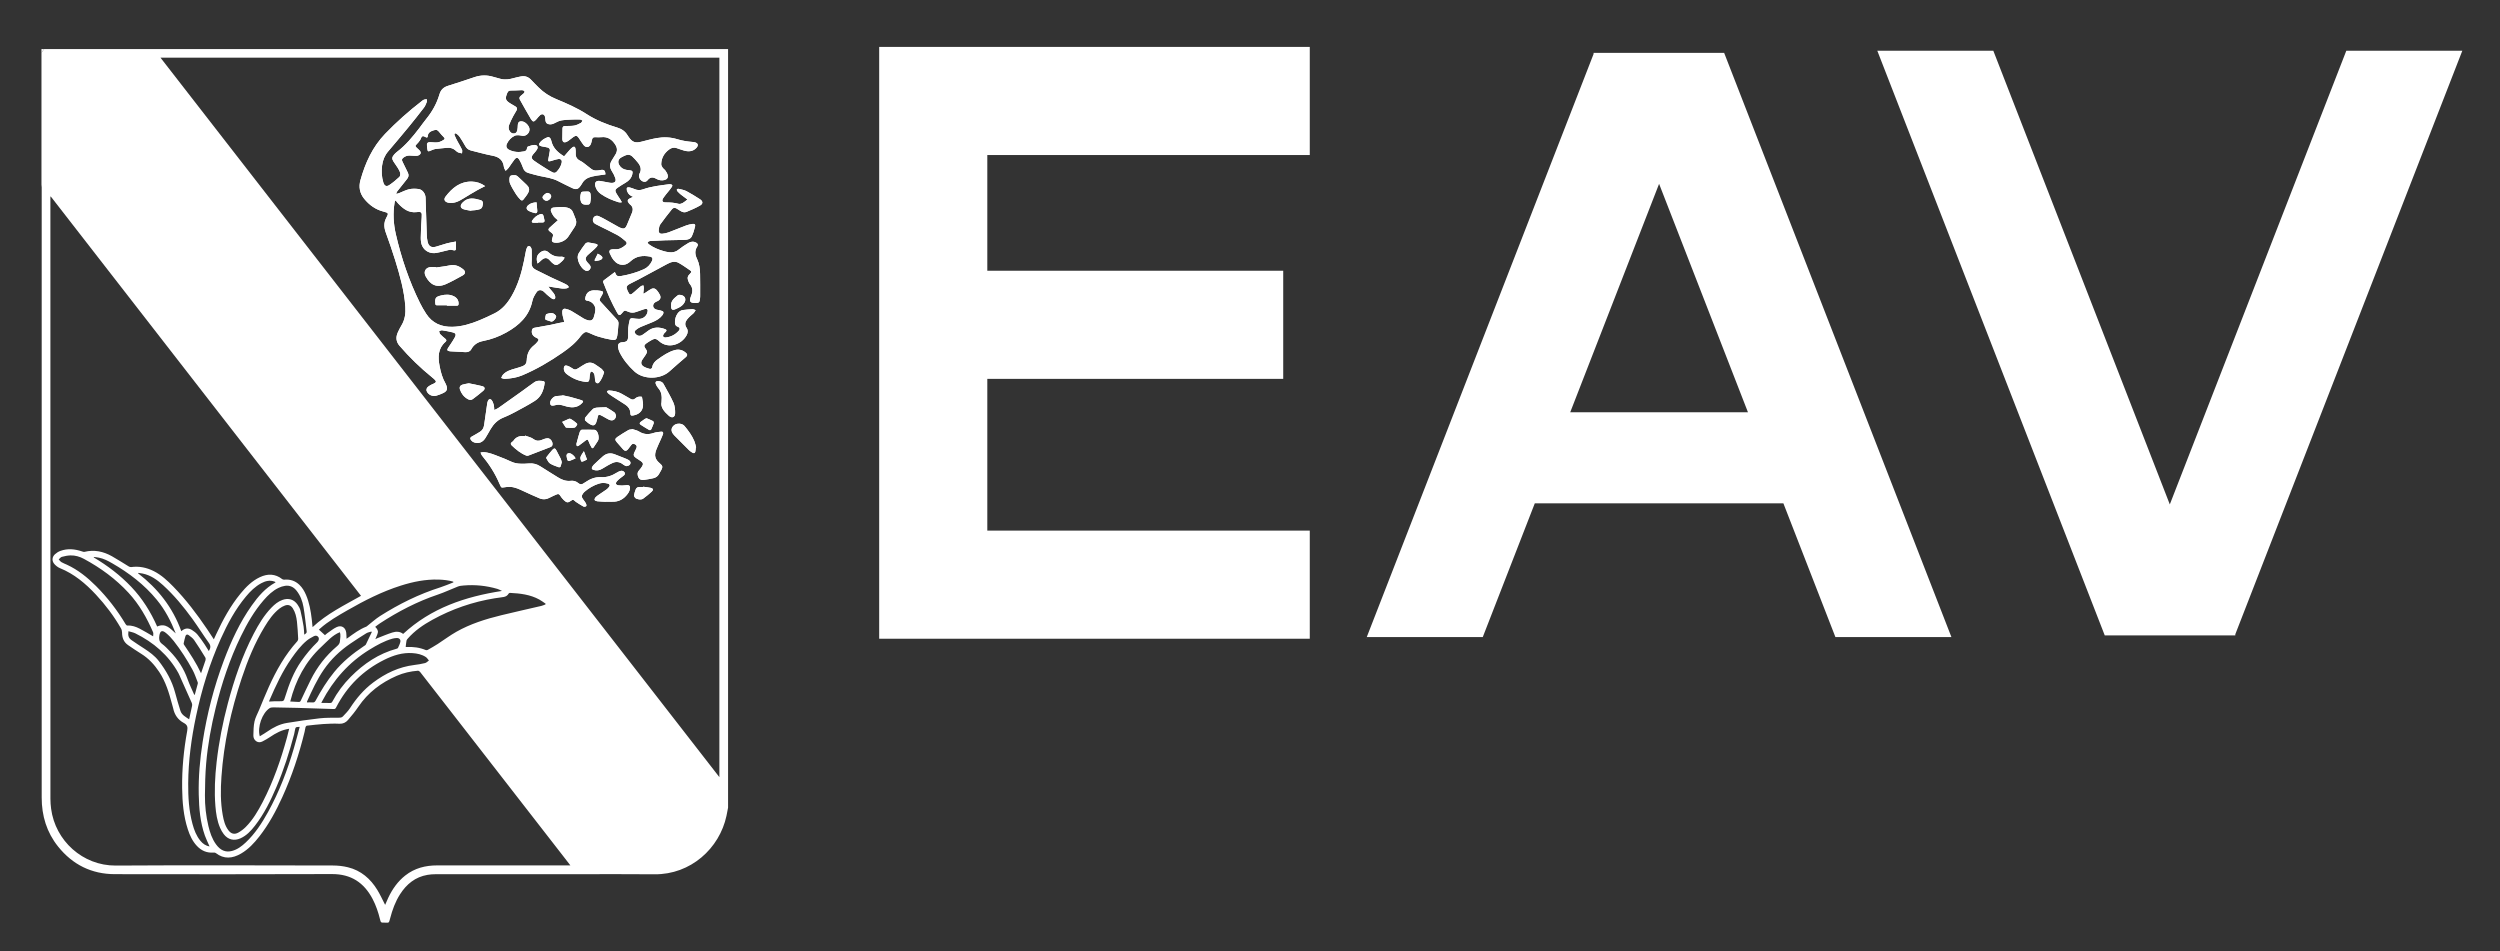 <?xml version="1.0" encoding="utf-8"?>
<!-- Generator: Adobe Illustrator 16.0.3, SVG Export Plug-In . SVG Version: 6.00 Build 0)  -->
<!DOCTYPE svg PUBLIC "-//W3C//DTD SVG 1.1//EN" "http://www.w3.org/Graphics/SVG/1.1/DTD/svg11.dtd">
<svg version="1.1" id="Ebene_1" xmlns="http://www.w3.org/2000/svg" xmlns:xlink="http://www.w3.org/1999/xlink" x="0px" y="0px"
	 width="595.28px" height="226.488px" viewBox="0 0 595.28 226.488" enable-background="new 0 0 595.28 226.488"
	 xml:space="preserve">
<rect x="0" y="0" width="595.28" height="226.488" fill="#333333" stroke="none"/>
<path fill-rule="evenodd" clip-rule="evenodd" fill="#FFFFFF" d="M9.875,43.95c0-10.481,0-20.962,0-31.443
	c0.215-0.277,0.43-0.553,0.646-0.83c54.28,0,108.56,0,162.84,0c0,60.212,0,120.424,0,180.636c-0.125,0.642-0.238,1.287-0.374,1.926
	c-1.665,7.803-8.555,14.026-17.131,13.939c-6.208-0.063-12.417-0.02-18.625-0.021c-11.188-0.002-22.375-0.004-33.563,0.005
	c-0.627,0.001-1.261,0.048-1.878,0.154c-2.903,0.497-4.979,2.191-6.528,4.61c-1.129,1.763-1.836,3.704-2.358,5.721
	c-0.338,1.305-0.276,1.024-1.372,1.042c-0.834,0.016-0.854-0.005-1.052-0.808c-0.414-1.673-0.958-3.299-1.763-4.828
	c-2.052-3.899-5.138-5.944-9.691-5.926c-17.226,0.07-34.453,0.042-51.68,0.021c-5.543-0.007-10.056-2.259-13.511-6.568
	c-2.727-3.401-3.911-7.335-3.91-11.682C9.937,141.476,9.933,93.053,9.93,44.631C9.93,44.403,9.895,44.177,9.875,43.95z
	 M38.21,13.727c44.384,57.135,88.703,114.188,133.083,171.319c0-57.185,0-114.246,0-171.319
	C126.945,13.727,82.634,13.727,38.21,13.727z M91.706,215.462c0.25-0.571,0.493-1.165,0.768-1.744
	c0.967-2.037,2.24-3.845,4.029-5.254c2.235-1.758,4.812-2.407,7.617-2.402c10.343,0.016,20.685,0.006,31.027,0.006
	c0.19,0,0.38,0,0.671,0c-0.569-0.736-1.063-1.377-1.559-2.017c-8.924-11.488-17.848-22.976-26.772-34.464
	c-2.479-3.191-4.954-6.384-7.442-9.567c-0.121-0.155-0.364-0.324-0.538-0.311c-1.739,0.135-3.431,0.513-5.032,1.21
	c-3.722,1.624-6.857,3.975-9.157,7.384c-0.745,1.102-1.597,2.138-2.466,3.148c-0.499,0.579-1.176,0.922-1.997,0.882
	c-2.604-0.126-5.185,0.165-7.765,0.456c-0.125,0.014-0.292,0.194-0.332,0.329c-0.107,0.366-0.138,0.754-0.229,1.126
	c-1.308,5.362-3.039,10.582-5.329,15.608c-1.493,3.277-3.2,6.435-5.423,9.285c-1.244,1.595-2.609,3.075-4.377,4.106
	c-2.038,1.188-4.067,1.407-6.055-0.144c-0.122-0.095-0.345-0.104-0.516-0.09c-1.584,0.122-2.886-0.449-3.955-1.594
	c-1.052-1.124-1.678-2.485-2.148-3.926c-1.041-3.189-1.313-6.491-1.356-9.816c-0.06-4.59,0.382-9.145,1.206-13.655
	c0.168-0.92,0.02-1.429-0.82-1.88c-1.366-0.734-2.201-1.923-2.516-3.461c-0.074-0.36-0.198-0.709-0.292-1.065
	c-0.71-2.657-1.485-5.271-3.037-7.611c-1.153-1.738-2.504-3.208-4.272-4.312c-1.068-0.666-2.115-1.366-3.149-2.083
	c-1.034-0.716-1.426-1.752-1.429-2.986c-0.001-0.333-0.088-0.704-0.252-0.99c-1.67-2.919-3.685-5.588-5.975-8.047
	c-2.461-2.641-5.181-4.929-8.58-6.307c-0.479-0.194-0.93-0.557-1.282-0.943c-0.66-0.721-0.612-1.688,0.104-2.35
	c0.363-0.334,0.813-0.622,1.274-0.793c1.75-0.649,3.498-0.463,5.23,0.125c0.167,0.057,0.366,0.134,0.522,0.095
	c2.34-0.586,4.515-0.102,6.563,1.047c1.351,0.758,2.648,1.613,3.977,2.411c0.17,0.102,0.402,0.186,0.588,0.161
	c1.892-0.262,3.668,0.11,5.356,0.952c1.815,0.905,3.279,2.269,4.677,3.701c3.037,3.11,5.641,6.569,8.077,10.16
	c0.522,0.769,1.023,1.553,1.575,2.393c0.206-0.446,0.382-0.832,0.56-1.216c1.595-3.436,3.393-6.751,5.809-9.692
	c1.295-1.577,2.725-3.015,4.605-3.897c1.858-0.872,3.649-0.832,5.325,0.479c0.124,0.097,0.336,0.131,0.5,0.116
	c1.38-0.118,2.579,0.271,3.582,1.234c0.699,0.671,1.178,1.49,1.557,2.372c0.804,1.867,1.147,3.844,1.382,5.846
	c0.068,0.583,0.119,1.168,0.188,1.851c3.439-3.211,7.544-5.196,11.536-7.453C61.327,110.167,36.71,78.479,12.095,46.792
	c-0.033,0.013-0.064,0.025-0.097,0.038c0,0.208,0,0.417,0,0.626c0,47.578-0.001,95.156,0.007,142.733
	c0,0.796,0.062,1.598,0.165,2.387c0.993,7.582,7.505,13.576,15.401,13.526c17.226-0.11,34.454-0.043,51.681-0.017
	c1.201,0.002,2.434,0.135,3.598,0.422c3.103,0.764,5.36,2.722,6.998,5.399C90.539,213.04,91.084,214.261,91.706,215.462z
	 M68.854,173.528c-1.771,0.258-3.185,1.037-4.543,1.958c-0.582,0.395-1.201,0.74-1.827,1.062c-0.471,0.241-0.982,0.274-1.451-0.034
	c-0.508-0.335-0.719-0.871-0.703-1.432c0.031-1.098,0.033-2.221,0.267-3.285c0.206-0.94,0.705-1.818,1.082-2.72
	c0.77-1.839,1.505-3.693,2.325-5.509c1.777-3.934,3.88-7.669,6.801-10.894c0.126-0.139,0.204-0.385,0.194-0.574
	c-0.077-1.364-0.135-2.731-0.292-4.087c-0.127-1.096-0.367-2.183-0.974-3.14c-0.464-0.733-1.09-0.987-1.893-0.689
	c-0.453,0.168-0.896,0.414-1.277,0.71c-1.505,1.17-2.564,2.721-3.542,4.323c-2.354,3.859-4.051,8.018-5.472,12.291
	c-2.538,7.627-4.267,15.425-4.824,23.462c-0.21,3.042-0.233,6.078,0.305,9.093c0.229,1.289,0.541,2.558,1.348,3.633
	c0.632,0.842,1.424,1.073,2.346,0.566c0.648-0.357,1.266-0.823,1.789-1.349c1.706-1.718,2.917-3.789,4.024-5.919
	c2.551-4.909,4.345-10.105,5.808-15.425C68.523,174.91,68.676,174.243,68.854,173.528z M71.362,173.078
	c-0.98,0.031-0.981,0.031-1.141,0.819c-0.06,0.301-0.101,0.606-0.179,0.902c-1.132,4.307-2.487,8.54-4.237,12.639
	c-1.383,3.239-2.933,6.392-5.112,9.188c-0.95,1.218-1.995,2.345-3.442,2.994c-1.517,0.679-2.972,0.325-3.976-1
	c-0.348-0.459-0.641-0.978-0.871-1.508c-0.714-1.655-0.973-3.419-1.116-5.197c-0.281-3.489-0.105-6.971,0.289-10.441
	c0.539-4.733,1.451-9.398,2.678-14c1.524-5.718,3.415-11.304,6.156-16.57c1.166-2.24,2.46-4.398,4.233-6.227
	c0.742-0.766,1.555-1.441,2.575-1.816c1.477-0.543,2.799-0.143,3.669,1.159c0.278,0.416,0.542,0.88,0.655,1.359
	c0.298,1.249,0.533,2.515,0.746,3.782c0.104,0.625,0.103,1.268,0.154,1.961c0.304-0.232,0.634-0.341,0.581-0.76
	c-0.247-1.932-0.423-3.875-0.755-5.792c-0.247-1.422-0.744-2.789-1.673-3.945c-0.698-0.868-1.607-1.295-2.713-1.136
	c-0.536,0.077-1.076,0.257-1.565,0.493c-1.408,0.679-2.511,1.752-3.523,2.917c-2.254,2.591-3.948,5.54-5.441,8.611
	c-2.649,5.446-4.541,11.161-5.991,17.03c-1.078,4.363-1.889,8.776-2.272,13.253c-0.214,2.504-0.273,5.028-0.292,7.544
	c-0.02,2.472,0.249,4.93,0.823,7.342c0.371,1.555,0.871,3.068,1.827,4.382c1.041,1.431,2.273,1.955,3.769,1.565
	c1.3-0.338,2.343-1.126,3.3-2.029c2.206-2.079,3.836-4.588,5.292-7.216c2.682-4.841,4.633-9.982,6.186-15.281
	C70.477,176.455,70.897,174.792,71.362,173.078z M49.901,201.541c-0.388-0.888-0.81-1.709-1.114-2.573
	c-1.119-3.166-1.393-6.468-1.464-9.793c-0.091-4.219,0.288-8.408,0.937-12.572c1.033-6.626,2.691-13.095,5.058-19.373
	c1.732-4.593,3.776-9.035,6.626-13.059c1.527-2.156,3.228-4.15,5.595-5.451c0.032-0.018,0.042-0.075,0.069-0.126
	c-0.108-0.047-0.203-0.096-0.304-0.131c-1.102-0.388-2.122-0.11-3.097,0.411c-1.461,0.781-2.612,1.931-3.661,3.188
	c-2.53,3.035-4.375,6.481-5.987,10.061c-2.664,5.912-4.538,12.08-5.878,18.415c-1.115,5.268-1.827,10.587-1.866,15.983
	c-0.024,3.265,0.165,6.508,1.023,9.678c0.392,1.446,0.919,2.835,1.887,4.01C48.293,200.898,48.984,201.404,49.901,201.541z
	 M96.597,154.04c0.049,0.005,0.124,0.024,0.197,0.021c1.583-0.079,3.122,0.109,4.597,0.73c0.128,0.054,0.339,0.023,0.466-0.049
	c0.798-0.453,1.598-0.905,2.37-1.403c1.48-0.955,2.894-2.026,4.423-2.894c3.346-1.899,6.994-3.042,10.712-3.949
	c3.172-0.774,6.361-1.477,9.54-2.222c0.332-0.077,0.645-0.229,0.967-0.346c0.014-0.062,0.028-0.124,0.042-0.185
	c-0.502-0.334-0.982-0.707-1.51-0.995c-2.175-1.188-4.565-1.457-6.984-1.576c-0.105-0.005-0.263,0.092-0.316,0.187
	c-0.255,0.453-0.662,0.695-1.139,0.784c-0.708,0.133-1.428,0.195-2.139,0.311c-5.257,0.853-10.221,2.567-14.884,5.136
	c-2.175,1.198-4.207,2.596-5.857,4.485c-0.118,0.135-0.255,0.292-0.286,0.458C96.705,153.022,96.662,153.524,96.597,154.04z
	 M61.858,175.318c0.62-0.386,1.207-0.716,1.757-1.1c1.44-1.004,2.981-1.798,4.721-2.08c2.573-0.415,5.153-0.805,7.742-1.094
	c1.505-0.168,3.035-0.139,4.553-0.15c0.394-0.003,0.753-0.02,1.016-0.305c0.58-0.629,1.214-1.233,1.675-1.945
	c1.516-2.342,3.28-4.436,5.525-6.119c2.927-2.193,6.12-3.728,9.786-4.183c0.865-0.107,1.732-0.246,2.576-0.457
	c0.337-0.083,0.615-0.401,0.92-0.613c-0.244-0.279-0.442-0.627-0.739-0.824c-0.945-0.624-2.027-0.853-3.141-0.933
	c-2.407-0.175-4.622,0.533-6.73,1.581c-5.056,2.512-8.88,6.295-11.466,11.32c-0.125,0.244-0.225,0.425-0.565,0.413
	c-2.917-0.105-5.834-0.196-8.751-0.278c-1.873-0.052-3.747-0.092-5.62-0.114c-0.311-0.002-0.678,0.026-0.923,0.188
	C62.42,169.784,61.237,173.132,61.858,175.318z M107.955,138.674c-0.01-0.06-0.021-0.119-0.031-0.179
	c-1.15-0.322-2.331-0.459-3.523-0.492c-3.076-0.088-6.042,0.514-8.955,1.438c-4.485,1.423-8.652,3.541-12.716,5.874
	c-2.277,1.307-4.561,2.607-6.536,4.367c-0.118,0.105-0.23,0.215-0.259,0.242c0.497,0.455,0.958,0.877,1.444,1.323
	c0.131-0.113,0.312-0.303,0.524-0.449c0.743-0.509,1.45-1.104,2.257-1.479c1.154-0.537,2.128,0.087,2.285,1.353
	c0.057,0.46,0.048,0.928,0.07,1.424c0.118-0.078,0.22-0.14,0.317-0.21c1.392-1.009,2.768-2.043,4.389-2.676
	c0.096-0.038,0.174-0.121,0.258-0.187c1.002-0.783,1.947-1.657,3.015-2.335c4.509-2.867,9.268-5.224,14.378-6.841
	C105.918,139.512,106.928,139.067,107.955,138.674z M36.465,151.518c0-0.327,0.103-0.697-0.016-0.973
	c-1.471-3.416-3.289-6.617-5.829-9.375c-3.072-3.336-6.677-5.961-10.651-8.104c-0.988-0.532-2.057-0.844-3.176-0.818
	c-0.694,0.016-1.396,0.164-2.069,0.348c-0.284,0.078-0.502,0.4-0.75,0.612c0.22,0.222,0.408,0.496,0.667,0.652
	c0.405,0.243,0.86,0.403,1.29,0.603c2.643,1.225,4.872,3.021,6.913,5.061c2.741,2.737,5.083,5.787,7.074,9.108
	c0.086,0.144,0.281,0.332,0.413,0.323c1.054-0.068,2.011,0.265,2.913,0.729C34.317,150.236,35.347,150.875,36.465,151.518z
	 M95.991,150.944c6.657-6.155,14.738-8.873,23.541-10.234c-0.426-0.192-0.744-0.385-1.088-0.485c-2.635-0.77-5.323-1.047-8.06-0.81
	c-0.456,0.04-0.931,0.082-1.351,0.244c-1.599,0.618-3.148,1.374-4.77,1.918c-4.907,1.649-9.447,4.018-13.771,6.829
	c-0.395,0.256-0.76,0.56-1.155,0.854c0.428,0.416,0.75,0.86,0.623,1.413c-0.115,0.501-0.369,0.97-0.59,1.526
	c0.215-0.108,0.347-0.188,0.489-0.243c1.184-0.458,2.353-0.966,3.561-1.347C94.315,150.326,95.246,150.331,95.991,150.944z
	 M30.588,150.3c-0.156,1.059,0.017,1.612,0.734,2.122c0.974,0.694,1.985,1.335,2.988,1.989c1.292,0.842,2.539,1.739,3.49,2.972
	c1.748,2.266,3.143,4.717,3.89,7.508c0.392,1.465,0.817,2.922,1.274,4.368c0.32,1.015,1.241,1.44,2.075,2.022
	c0.251-1.142,0.494-2.186,0.702-3.237c0.043-0.216,0.008-0.482-0.082-0.685c-0.877-1.99-1.774-3.973-2.665-5.957
	c-0.17-0.378-0.313-0.771-0.513-1.131c-2.374-4.284-5.914-7.313-10.256-9.459C31.731,150.568,31.162,150.475,30.588,150.3z
	 M76.508,167.379c0.753,0,1.423-0.016,2.092,0.008c0.275,0.01,0.409-0.091,0.533-0.323c1.172-2.197,2.651-4.172,4.407-5.934
	c3.094-3.107,6.632-5.496,10.914-6.665c0.111-0.03,0.262-0.089,0.302-0.177c0.212-0.472,0.462-0.942,0.571-1.44
	c0.122-0.555-0.269-0.95-0.84-0.929c-0.349,0.013-0.706,0.06-1.042,0.154c-1.954,0.552-3.699,1.535-5.419,2.588
	c-4.97,3.041-8.66,7.244-11.354,12.368C76.631,167.107,76.598,167.188,76.508,167.379z M41.85,150.831
	c-1.137-2.913-2.544-5.618-4.514-8.012c-2.969-3.61-6.613-6.388-10.639-8.705c-0.989-0.568-1.992-1.096-3.121-1.324
	c-0.404-0.083-0.816-0.118-1.225-0.175c-0.01,0.038-0.02,0.077-0.029,0.115c3.274,1.95,6.289,4.226,8.922,6.993
	c2.649,2.785,4.654,5.991,6.177,9.459C39.501,148.254,40.579,149.739,41.85,150.831z M80.917,150.536
	c-1.813,0.738-3.02,2.198-4.361,3.441c-3.833,3.556-6.169,8-7.447,13.061c0.662,0.033,1.32,0.052,1.975,0.103
	c0.292,0.023,0.428-0.082,0.551-0.344c0.768-1.638,1.538-3.275,2.342-4.895c1.543-3.104,3.631-5.793,6.276-8.036
	c0.398-0.338,0.666-0.681,0.694-1.212C80.982,151.975,81.195,151.296,80.917,150.536z M49.725,155.029
	c0.396-0.657,0.536-1.21,0.04-1.902c-1.351-1.883-2.575-3.856-3.935-5.731c-2.095-2.888-4.357-5.643-7.004-8.054
	c-1.411-1.285-2.939-2.376-4.858-2.773c-0.344-0.072-0.695-0.108-1.043-0.161c-0.015,0.037-0.029,0.074-0.044,0.111
	c4.699,3.625,8.248,8.114,10.287,13.778c0.836-0.768,1.686-0.813,2.53-0.292c0.489,0.301,0.967,0.673,1.335,1.11
	c0.609,0.727,1.137,1.524,1.677,2.308C49.062,153.937,49.378,154.477,49.725,155.029z M88.525,150.512
	c-0.026-0.045-0.054-0.09-0.081-0.135c-0.41,0.133-0.864,0.193-1.22,0.413c-1.279,0.786-2.54,1.603-3.78,2.449
	c-2.483,1.693-4.634,3.737-6.344,6.219c-1.626,2.36-2.805,4.96-3.985,7.558c-0.023,0.05-0.015,0.113-0.028,0.233
	c0.456,0,0.888-0.032,1.313,0.009c0.377,0.037,0.57-0.094,0.747-0.426c1.285-2.398,2.715-4.706,4.439-6.817
	c2-2.45,4.434-4.408,7.047-6.159c0.177-0.119,0.403-0.231,0.49-0.405C87.611,152.48,88.062,151.493,88.525,150.512z M64.072,167.053
	c0.429-0.026,0.822-0.058,1.214-0.071c0.399-0.013,0.798-0.009,1.197-0.007c1.093,0.009,1.084,0.007,1.412-1.048
	c0.931-2.996,2.031-5.916,3.85-8.513c1.14-1.626,2.396-3.15,3.828-4.53c0.341-0.328,0.461-0.861,0.248-1.166
	c-0.274-0.393-0.698-0.433-1.069-0.24c-0.606,0.315-1.221,0.653-1.741,1.09c-1.408,1.183-2.512,2.646-3.564,4.142
	c-2.202,3.13-3.789,6.584-5.304,10.077C64.115,166.854,64.105,166.929,64.072,167.053z M46.252,165.433
	c0.044-0.004,0.087-0.009,0.131-0.013c0.241-0.885,0.485-1.768,0.716-2.655c0.028-0.108,0.006-0.247-0.037-0.353
	c-0.389-0.966-0.707-1.971-1.199-2.881c-1.308-2.418-2.794-4.731-4.492-6.896c-0.544-0.694-1.167-1.35-1.848-1.909
	c-0.919-0.756-1.406-0.542-1.584,0.639c-0.112,0.738-0.074,1.424,0.651,1.958c0.687,0.506,1.282,1.145,1.878,1.762
	c1.866,1.933,3.313,4.125,4.213,6.681C45.124,163.017,45.724,164.212,46.252,165.433z M47.872,160.313
	c0.381-1.097,0.74-2.086,1.06-3.089c0.064-0.202,0.055-0.5-0.052-0.674c-0.86-1.396-1.718-2.796-2.652-4.142
	c-0.329-0.476-0.85-0.828-1.318-1.191c-0.297-0.231-0.628-0.131-0.743,0.225c-0.187,0.578-0.31,1.176-0.438,1.771
	c-0.022,0.1,0.049,0.239,0.113,0.335C45.287,155.7,46.729,157.853,47.872,160.313z"/>
<path fill-rule="evenodd" clip-rule="evenodd" fill="#FFFFFF" d="M10.521,11.677c-0.215,0.277-0.431,0.553-0.646,0.83
	c0-0.277,0-0.553,0-0.83C10.09,11.677,10.306,11.677,10.521,11.677z"/>
<path fill-rule="evenodd" clip-rule="evenodd" fill="#FFFFFF" d="M147.95,48.204c0.032-0.039,0.063-0.078,0.095-0.116
	c-0.117-0.205-0.227-0.416-0.354-0.614c-0.314-0.491-0.668-0.959-0.946-1.47c-0.346-0.635-0.269-0.912,0.33-1.319
	c0.622-0.422,1.259-0.824,1.908-1.204c0.803-0.471,1.377-1.084,1.586-2.031c0.135-0.611,0.049-0.818-0.58-0.902
	c-0.273-0.037-0.55-0.055-0.823-0.099c-0.757-0.123-1.346-0.505-1.723-1.177c-0.397-0.705-0.226-1.366,0.465-1.777
	c0.327-0.195,0.678-0.358,1.029-0.51c0.575-0.249,1.146-0.173,1.594,0.239c0.494,0.453,0.936,0.968,1.36,1.488
	c0.661,0.807,0.939,1.688,0.368,2.675c-0.03,0.052-0.046,0.114-0.063,0.173c-0.15,0.529,0.126,1.188,0.632,1.516
	c0.459,0.298,0.994,0.309,1.372-0.171c0.638-0.809,1.271-0.785,2.097-0.322c0.573,0.323,1.242,0.453,1.918,0.282
	c0.618-0.157,0.924-0.578,0.77-1.198c-0.092-0.37-0.313-0.722-0.535-1.041c-0.19-0.273-0.505-0.461-0.691-0.736
	c-0.162-0.24-0.32-0.552-0.312-0.828c0.041-1.462,0.711-2.598,1.881-3.47c0.551-0.41,1.118-0.554,1.769-0.338
	c0.612,0.201,1.212,0.439,1.833,0.606c1.051,0.284,2.059,0.213,2.861-0.623c0.615-0.641,0.427-1.196-0.428-1.379
	c-0.119-0.026-0.242-0.041-0.364-0.051c-1.256-0.104-2.491-0.277-3.706-0.657c-1.607-0.501-3.274-0.565-4.925-0.273
	c-1.25,0.221-2.476,0.573-3.709,0.877c-1.397,0.345-2.114,0.083-2.922-1.09c-0.096-0.139-0.197-0.275-0.284-0.42
	c-0.567-0.96-1.392-1.543-2.465-1.865c-2.566-0.769-5.058-1.763-7.31-3.216c-2.275-1.468-4.724-2.537-7.207-3.561
	c-1.577-0.651-3.001-1.545-4.208-2.764c-0.584-0.589-1.185-1.164-1.743-1.777c-0.68-0.745-1.488-1.059-2.481-0.86
	c-0.541,0.108-1.084,0.212-1.613,0.367c-1.076,0.314-2.156,0.491-3.265,0.198c-0.593-0.156-1.186-0.314-1.774-0.49
	c-1.458-0.434-2.909-0.402-4.35,0.071c-2.097,0.689-4.178,1.432-6.292,2.062c-1.111,0.331-1.773,0.941-2.104,2.058
	c-0.641,2.156-1.71,4.097-3.139,5.843c-0.583,0.713-1.106,1.475-1.666,2.208c-1.579,2.068-3.232,4.065-5.322,5.654
	c-0.255,0.193-0.487,0.425-0.696,0.668c-0.495,0.573-0.523,0.987-0.115,1.629c0.313,0.492,0.676,0.954,0.979,1.451
	c0.238,0.39,0.493,0.797,0.598,1.231c0.073,0.301,0.021,0.786-0.177,0.971c-0.749,0.699-1.544,1.362-2.393,1.935
	c-0.683,0.459-1.175,0.22-1.428-0.587c-0.416-1.325-0.472-2.684-0.301-4.056c0.155-1.247,0.598-2.368,1.421-3.338
	c1.649-1.945,3.296-3.892,4.915-5.862c1.238-1.507,2.446-3.037,3.631-4.586c0.301-0.394,0.487-0.885,0.673-1.352
	c0.075-0.188,0.005-0.435,0.002-0.654c-0.229,0.035-0.469,0.039-0.682,0.114c-0.182,0.064-0.342,0.203-0.499,0.325
	c-3.107,2.396-6.031,4.99-8.754,7.823c-3.008,3.13-4.717,6.922-5.862,11.016c-0.44,1.574-0.188,3.082,0.865,4.393
	c1.217,1.514,2.723,2.596,4.628,3.086c1.191,0.307,1.26,0.38,0.668,1.471c-0.637,1.174-0.563,2.295-0.133,3.498
	c0.785,2.193,1.565,4.391,2.248,6.618c1.112,3.623,2.162,7.263,2.415,11.081c0.104,1.578-0.092,3.055-0.922,4.427
	c-0.333,0.551-0.625,1.129-0.888,1.716c-0.503,1.124-0.393,2.193,0.424,3.138c2.355,2.728,4.928,5.232,7.731,7.5
	c0.19,0.154,0.382,0.309,0.561,0.477c0.529,0.496,0.491,0.736-0.155,1.041c-0.278,0.131-0.571,0.236-0.83,0.397
	c-0.271,0.168-0.567,0.348-0.741,0.6c-0.132,0.192-0.19,0.544-0.106,0.756c0.354,0.893,1.389,1.379,2.313,1.105
	c0.542-0.16,1.078-0.361,1.588-0.603c0.97-0.459,1.148-0.982,0.733-1.978c-0.041-0.099-0.083-0.2-0.136-0.292
	c-0.746-1.293-1.135-2.7-1.414-4.158c-0.416-2.167-0.417-4.2,1.424-5.803c0.289-0.251,0.212-0.486-0.076-0.72
	c-0.428-0.346-0.854-0.702-1.227-1.104c-0.152-0.165-0.16-0.462-0.234-0.7c0.237-0.072,0.487-0.234,0.708-0.201
	c0.862,0.131,1.724,0.293,2.57,0.504c0.648,0.162,0.806,0.513,0.5,1.105c-0.294,0.57-0.666,1.101-1.013,1.644
	c-0.223,0.349-0.483,0.676-0.689,1.035c-0.233,0.405-0.137,0.583,0.316,0.675c0.09,0.018,0.181,0.037,0.273,0.042
	c1.195,0.068,2.39,0.146,3.586,0.196c0.584,0.025,1.111-0.15,1.408-0.699c0.61-1.129,1.585-1.72,2.808-1.954
	c1.946-0.374,3.78-1.057,5.507-2.017c3.061-1.7,5.484-3.913,6.234-7.551c0.149-0.723,0.572-1.42,0.991-2.048
	c0.395-0.593,1.037-0.637,1.621-0.216c0.308,0.222,0.548,0.535,0.838,0.783c0.405,0.347,0.811,0.7,1.254,0.993
	c0.159,0.104,0.509,0.131,0.624,0.028c0.126-0.114,0.143-0.433,0.093-0.634c-0.063-0.26-0.211-0.513-0.373-0.731
	c-0.264-0.357-0.573-0.681-0.854-1.026c-0.119-0.146-0.216-0.311-0.405-0.584c0.345,0.063,0.548,0.103,0.752,0.134
	c0.862,0.134,1.723,0.288,2.59,0.386c0.36,0.041,0.737-0.014,1.099-0.074c0.158-0.026,0.297-0.175,0.445-0.269
	c-0.089-0.135-0.152-0.303-0.272-0.396c-0.217-0.167-0.459-0.309-0.708-0.426c-1.111-0.521-2.235-1.016-3.342-1.545
	c-1.189-0.569-2.373-1.15-3.543-1.755c-0.688-0.356-1.07-0.88-0.999-1.74c0.08-0.961,0.018-1.934,0.02-2.902
	c0.002-0.47-0.271-0.978-0.581-1c-0.505-0.038-0.536,0.417-0.684,0.732c-0.064,0.137-0.085,0.294-0.115,0.444
	c-0.155,0.783-0.298,1.567-0.459,2.348c-0.603,2.913-1.438,5.744-2.934,8.341c-0.999,1.734-2.25,3.233-4.078,4.142
	c-1.181,0.587-2.376,1.151-3.596,1.652c-2.065,0.848-4.184,1.51-6.45,1.555c-2.631,0.051-4.779-0.868-6.24-3.123
	c-0.542-0.836-1.047-1.703-1.487-2.595c-2.573-5.21-4.421-10.676-5.725-16.333c-0.576-2.499-0.712-5.009-0.299-7.543
	c0.026-0.164,0.103-0.32,0.163-0.5c0.103,0.065,0.15,0.083,0.178,0.116c0.168,0.2,0.32,0.414,0.5,0.603
	c1.208,1.261,2.499,2.304,4.434,2.061c1.165-0.146,1.271,0.069,1.182,1.246c-0.122,1.623-0.206,3.25-0.221,4.876
	c-0.006,0.658,0.073,1.385,0.355,1.962c0.618,1.261,1.964,1.881,3.367,1.631c1.039-0.185,2.052-0.512,3.086-0.724
	c0.306-0.063,0.657,0.012,0.972,0.09c0.312,0.078,0.558,0.046,0.582-0.293c0.04-0.553,0.011-1.11,0.011-1.785
	c-0.784,0.154-1.466,0.249-2.125,0.427c-0.901,0.243-1.779,0.579-2.682,0.818c-1.06,0.28-1.699-0.121-1.939-1.192
	c-0.109-0.491-0.173-1-0.191-1.503c-0.108-2.994-0.194-5.989-0.295-8.983c-0.034-0.984-0.736-1.938-1.66-2.064
	c-0.732-0.101-1.518-0.113-2.233,0.046c-0.812,0.181-1.569,0.598-2.354,0.905c-0.213,0.083-0.437,0.141-0.656,0.21
	c-0.027-0.039-0.055-0.077-0.083-0.115c0.082-0.171,0.136-0.364,0.25-0.511c0.755-0.968,1.512-1.936,2.291-2.883
	c0.392-0.476,0.52-0.954,0.237-1.524c-0.428-0.864-0.833-1.74-1.268-2.6c-0.228-0.451-0.205-0.691,0.187-0.997
	c0.438-0.344,0.941-0.52,1.498-0.507c0.583,0.013,1.169,0.101,1.747,0.057c0.278-0.021,0.625-0.204,0.789-0.426
	c0.224-0.306,0.027-0.647-0.228-0.901c-0.229-0.228-0.478-0.433-0.707-0.662c-0.313-0.313-0.263-0.442,0.059-0.743
	c0.317-0.294,0.578-0.654,0.832-1.008c0.132-0.183,0.186-0.419,0.289-0.625c0.149-0.297,0.378-0.387,0.686-0.235
	c0.137,0.068,0.275,0.135,0.415,0.2c0.236,0.108,0.403,0.044,0.419-0.223c0.059-0.912,0.708-1.216,1.445-1.447
	c0.637-0.199,0.904-0.091,1.304,0.434c0.321,0.422,0.687,0.814,1.063,1.189c0.298,0.297,0.315,0.441-0.042,0.679
	c-0.629,0.417-1.309,0.671-2.083,0.598c-0.352-0.034-0.705-0.056-1.057-0.07c-0.523-0.022-0.805,0.146-0.819,0.591
	c-0.014,0.436,0.071,0.879,0.149,1.312c0.054,0.299,0.241,0.325,0.517,0.206c0.449-0.193,0.906-0.41,1.38-0.487
	c0.845-0.136,1.71-0.15,2.561-0.262c0.9-0.119,1.667,0.097,2.324,0.728c0.153,0.147,0.334,0.289,0.53,0.362
	c0.285,0.106,0.594,0.149,0.893,0.219c0.008-0.293,0.113-0.63,0.004-0.871c-0.292-0.65-0.684-1.254-1.018-1.886
	c-0.276-0.524-0.566-1.048-0.773-1.601c-0.124-0.329,0.138-0.535,0.433-0.345c0.311,0.202,0.602,0.482,0.809,0.79
	c0.471,0.699,0.907,1.424,1.317,2.161c0.311,0.56,0.735,0.918,1.362,1.069c1.714,0.412,3.411,0.919,5.142,1.241
	c1.585,0.295,2.507,1.085,2.706,2.711c0.037,0.309,0.263,0.595,0.403,0.891c0.242-0.238,0.518-0.449,0.717-0.718
	c0.492-0.666,0.911-1.387,1.431-2.028c0.397-0.488,0.795-0.449,1.108,0.091c0.336,0.579,0.632,1.194,0.843,1.828
	c0.229,0.689,0.622,1.146,1.319,1.336c0.901,0.246,1.794,0.533,2.707,0.721c1.501,0.309,3.026,0.505,4.413,1.233
	c1.073,0.563,2.171,1.078,3.26,1.612c0.969,0.477,1.474,0.343,2.071-0.543c0.103-0.153,0.218-0.3,0.302-0.462
	c0.499-0.961,1.336-1.451,2.347-1.696c0.387-0.094,0.779-0.173,1.174-0.233c0.691-0.105,1.387-0.191,2.074-0.285
	c-0.05-0.975-0.348-1.211-1.222-1.044c-0.717,0.137-1.437,0.242-2.087-0.221c-0.324-0.231-0.625-0.495-0.944-0.732
	c-0.577-0.429-1.114-0.939-1.751-1.248c-0.795-0.387-1.12-0.935-1.074-1.784c0.02-0.366-0.003-0.738-0.057-1.102
	c-0.07-0.481-0.353-0.599-0.742-0.302c-0.278,0.212-0.52,0.476-0.756,0.737c-0.409,0.453-0.799,0.922-1.205,1.393
	c-1.433-0.883-2.616-1.909-3.021-3.597c-0.06-0.251-0.139-0.516-0.284-0.722c-0.103-0.146-0.375-0.323-0.499-0.279
	c-0.836,0.293-1.589,0.733-2.085,1.504c-0.152,0.239-0.072,0.463,0.171,0.579c0.204,0.096,0.435,0.142,0.658,0.189
	c0.375,0.078,0.762,0.109,1.128,0.216c0.349,0.102,0.602,0.342,0.54,0.749c-0.099,0.647-0.207,1.294-0.345,1.934
	c-0.126,0.591-0.03,0.707,0.552,0.554c0.223-0.058,0.437-0.145,0.658-0.205c0.384-0.104,0.766-0.244,1.158-0.285
	c0.633-0.065,0.922,0.277,0.787,0.903c-0.177,0.816-0.621,1.5-1.178,2.104c-0.29,0.315-0.653,0.37-1.043,0.136
	c-0.236-0.142-0.498-0.244-0.729-0.392c-1.216-0.773-2.458-1.511-3.626-2.351c-0.735-0.529-0.701-0.981-0.108-1.656
	c0.273-0.31,0.558-0.619,0.778-0.966c0.375-0.593,0.149-1.123-0.545-1.13c-0.525-0.006-1.059,0.215-1.574,0.382
	c-0.115,0.037-0.226,0.265-0.235,0.413c-0.029,0.457-0.308,0.656-0.695,0.738c-1.236,0.26-2.446,0.194-3.587-0.39
	c-0.595-0.305-0.782-0.839-0.495-1.437c0.403-0.838,1.022-1.504,1.866-1.903c0.284-0.134,0.652-0.127,0.98-0.118
	c0.318,0.008,0.632,0.135,0.951,0.151c0.908,0.047,1.699-0.825,1.57-1.7c-0.104-0.705-0.896-1.559-1.584-1.708
	c-0.805-0.175-1.165,0.11-1.195,0.923c-0.014,0.368-0.031,0.74-0.105,1.098c-0.08,0.385-0.257,0.743-0.706,0.817
	c-0.455,0.075-0.808-0.12-1.07-0.486c-0.345-0.479-0.372-1.036-0.186-1.544c0.269-0.728,0.631-1.424,0.985-2.117
	c0.243-0.477,0.559-0.916,0.807-1.39c0.195-0.373,0.066-0.684-0.295-0.897c-0.371-0.217-0.744-0.431-1.112-0.654
	c-1.266-0.767-1.395-1.156-0.839-2.515c0.211-0.517,0.446-0.631,0.988-0.625c0.702,0.009,1.405-0.044,2.106-0.066
	c0.212-0.007,0.437-0.042,0.637,0.01c0.461,0.12,0.527,0.443,0.172,0.758c-0.241,0.214-0.504,0.404-0.737,0.625
	c-0.246,0.233-0.33,0.521-0.153,0.834c0.874,1.55,1.722,3.115,2.641,4.637c0.453,0.749,0.73,0.718,1.289,0.06
	c0.288-0.339,0.556-0.704,0.89-0.99c0.489-0.419,1.041-0.211,1.174,0.415c0.063,0.298,0.073,0.607,0.114,0.912
	c0.066,0.488,0.338,0.754,0.833,0.84c0.553,0.095,1.004-0.077,1.481-0.342c0.472-0.263,0.995-0.486,1.522-0.583
	c0.737-0.135,1.497-0.154,2.249-0.189c0.704-0.033,1.412-0.042,2.117-0.019c0.206,0.006,0.405,0.157,0.607,0.241
	c-0.124,0.196-0.204,0.48-0.381,0.572c-0.509,0.264-1.042,0.546-1.596,0.642c-0.719,0.123-1.468,0.071-2.204,0.096
	c-0.366,0.012-0.574,0.192-0.582,0.569c-0.018,0.813-0.044,1.626-0.04,2.44c0.002,0.356,0.063,0.795,0.456,0.865
	c0.276,0.05,0.637-0.123,0.897-0.292c0.475-0.307,0.883-0.716,1.356-1.027c0.525-0.345,0.844-0.249,1.196,0.274
	c0.377,0.561,0.722,1.146,1.134,1.679c0.591,0.765,1.412,0.631,1.777-0.275c0.113-0.281,0.154-0.592,0.226-0.89
	c0.143-0.594,0.293-0.7,0.894-0.68c0.445,0.015,0.896,0.046,1.335-0.003c1.567-0.177,2.6,0.583,3.38,1.842
	c0.47,0.757,0.47,1.503,0.014,2.256c-0.302,0.5-0.613,0.992-0.917,1.49c-0.518,0.845-0.5,1.658,0.053,2.502
	c0.333,0.508,0.615,1.069,0.809,1.644c0.264,0.779-0.079,1.169-0.905,1.153c-0.123-0.002-0.247-0.01-0.366-0.032
	c-0.754-0.138-1.507-0.29-2.262-0.419c-1.056-0.182-1.504,0.353-1.174,1.389c0.227,0.716,0.682,1.281,1.281,1.702
	c1.279,0.898,2.707,1.498,4.195,1.955C147.484,48.216,147.723,48.188,147.95,48.204z M146.41,64.775
	c-0.853,0.643-1.687,1.288-2.54,1.905c-0.258,0.187-0.313,0.35-0.189,0.645c0.505,1.202,0.95,2.43,1.489,3.616
	c0.552,1.212,1.156,2.405,1.804,3.569c0.375,0.673,0.662,0.649,1.136,0.052c0.54-0.68,0.631-0.72,1.43-0.355
	c0.656,0.301,1.295,0.319,1.963,0.067c0.56-0.21,1.125-0.405,1.694-0.59c0.231-0.076,0.479-0.149,0.715-0.14
	c0.115,0.004,0.316,0.203,0.317,0.314c0.013,1.125-0.902,2.068-2.037,2.079c-0.518,0.004-1.038-0.088-1.555-0.15
	c-0.356-0.044-0.625,0.063-0.703,0.426c-0.132,0.61-0.279,1.222-0.333,1.841c-0.058,0.655,0,1.32-0.021,1.98
	c-0.035,1.124-0.298,1.387-1.398,1.458c-0.727,0.046-1.091,0.416-1.009,1.13c0.048,0.417,0.165,0.849,0.35,1.227
	c0.863,1.758,2.083,3.243,3.518,4.572c2.244,2.077,6.296,1.916,8.386-0.009c1.274-1.173,2.613-2.276,3.917-3.417
	c0.38-0.333,0.376-0.634,0.001-0.967c-0.779-0.692-1.668-0.938-2.69-0.656c-1.527,0.421-2.789,1.319-4.058,2.216
	c-0.641,0.453-1.133,0.979-1.273,1.779c-0.065,0.37-0.319,0.559-0.665,0.458c-0.492-0.144-1.008-0.294-1.431-0.57
	c-0.613-0.399-0.676-0.991-0.276-1.606c0.25-0.386,0.53-0.754,0.781-1.14c0.44-0.675,0.429-0.899-0.041-1.528
	c-0.355-0.475-0.355-0.786,0.114-1.146c0.46-0.352,0.972-0.642,1.476-0.93c0.561-0.32,1.065-0.237,1.545,0.223
	c2.235,2.142,5.495,0.896,6.677-1.316c0.317-0.593,0.365-1.181-0.036-1.781c-0.437-0.653-0.361-1.318,0.106-1.925
	c0.242-0.314,0.53-0.595,0.817-0.872c0.254-0.245,0.558-0.439,0.798-0.696c0.186-0.199,0.308-0.458,0.458-0.691
	c-0.268-0.081-0.537-0.24-0.8-0.23c-0.719,0.028-1.435,0.127-2.152,0.2c-0.593,0.06-1.03,0.373-1.357,0.853
	c-0.4,0.585-0.594,1.237-0.615,1.945c-0.016,0.541,0.067,0.978,0.684,1.194c0.477,0.167,0.571,0.551,0.251,0.916
	c-0.853,0.973-1.938,1.537-3.233,1.646c-0.172,0.014-0.452-0.125-0.515-0.268c-0.066-0.147,0.032-0.408,0.132-0.577
	c0.115-0.192,0.315-0.332,0.472-0.501c0.285-0.309,0.256-0.503-0.139-0.65c-1.398-0.521-2.758-0.563-4.025,0.375
	c-0.444,0.329-0.88,0.672-1.343,0.972c-0.592,0.384-1.152,0.309-1.626-0.172c-0.324-0.329-0.358-0.659-0.004-0.954
	c0.348-0.292,0.745-0.549,1.159-0.732c0.968-0.427,1.967-0.78,2.937-1.201c0.88-0.381,1.704-0.871,2.29-1.654
	c0.147-0.196,0.274-0.553,0.19-0.734c-0.084-0.184-0.431-0.275-0.681-0.349c-0.379-0.112-0.799-0.114-1.154-0.271
	c-0.741-0.328-0.794-1.194-0.129-1.661c0.173-0.122,0.379-0.199,0.572-0.294c0.677-0.329,0.89-0.827,0.562-1.509
	c-0.189-0.395-0.458-0.762-0.739-1.102c-0.338-0.41-0.807-0.536-1.286-0.296c-0.435,0.218-0.826,0.522-1.237,0.787
	c-0.182,0.118-0.366,0.235-0.549,0.352c-0.045-0.025-0.09-0.052-0.135-0.077c0.047-0.417,0.116-0.833,0.135-1.252
	c0.01-0.215-0.068-0.434-0.106-0.65c-0.208,0.07-0.457,0.089-0.617,0.218c-0.539,0.432-1.051,0.896-1.564,1.359
	c-0.928,0.836-1.09,0.805-1.601-0.333c-0.37-0.825-0.254-1.18,0.549-1.6c0.707-0.37,1.429-0.71,2.132-1.087
	c2.285-1.227,4.561-2.472,6.85-3.691c0.839-0.447,1.762-0.712,2.643-0.228c0.978,0.537,1.88,1.211,2.807,1.837
	c0.227,0.153,0.268,0.364,0.055,0.583c-0.106,0.11-0.193,0.242-0.307,0.343c-0.452,0.406-0.496,0.899-0.296,1.429
	c0.113,0.3,0.221,0.623,0.42,0.864c0.71,0.865,0.724,1.782,0.306,2.759c-0.055,0.127-0.095,0.259-0.138,0.39
	c-0.32,0.983-0.087,1.309,0.967,1.358c0.138,0.006,0.277,0.01,0.415-0.001c0.591-0.047,0.745-0.191,0.819-0.776
	c0.036-0.273,0.074-0.55,0.075-0.825c0.001-1.782,0.018-3.565-0.02-5.346c-0.026-1.217-0.181-2.431-0.719-3.54
	c-0.5-1.031-0.604-2.01,0.065-3.004c0.234-0.349,0.11-0.64-0.237-0.851c-0.636-0.387-1.293-0.308-1.881,0.044
	c-0.827,0.496-1.643,1.025-2.39,1.63c-0.7,0.565-1.456,0.686-2.289,0.575c-0.409-0.054-0.818-0.14-1.214-0.255
	c-1.273-0.371-2.496-0.861-3.568-1.661c-0.128-0.095-0.25-0.296-0.244-0.442c0.005-0.093,0.244-0.187,0.389-0.26
	c0.079-0.04,0.178-0.046,0.269-0.051c1.165-0.06,2.33-0.136,3.496-0.171c1.55-0.048,3.103-0.048,4.653-0.097
	c0.68-0.022,1.384-0.19,1.694-0.841c0.356-0.75,0.593-1.567,0.788-2.377c0.11-0.46-0.133-0.652-0.622-0.576
	c-0.498,0.078-1.003,0.176-1.473,0.352c-1.406,0.529-2.788,1.118-4.196,1.644c-0.481,0.179-1.003,0.294-1.515,0.338
	c-0.601,0.052-0.915-0.269-0.852-0.861c0.049-0.463,0.109-0.995,0.364-1.355c0.884-1.251,1.843-2.451,2.8-3.648
	c0.282-0.354,0.692-0.375,1.086-0.149c0.32,0.183,0.629,0.383,0.938,0.585c0.438,0.286,0.947,0.422,1.408,0.232
	c1.114-0.461,2.231-0.94,3.273-1.541c0.729-0.42,0.675-1.016-0.047-1.478c-1.06-0.677-2.125-1.358-3.238-1.938
	c-0.566-0.296-1.242-0.39-1.875-0.545c-0.121-0.029-0.377,0.063-0.393,0.136c-0.028,0.134,0.035,0.334,0.133,0.441
	c0.255,0.285,0.532,0.555,0.831,0.793c0.498,0.398,1.02,0.768,1.561,1.171c-0.397,0.301-0.738,0.625-1.137,0.842
	c-0.277,0.15-0.667,0.276-0.948,0.198c-1.02-0.286-2.044-0.349-3.095-0.341c-0.796,0.006-1.005-0.389-0.565-1.064
	c0.409-0.627,0.924-1.184,1.386-1.775c0.235-0.302,0.479-0.6,0.68-0.923c0.169-0.272,0.054-0.476-0.259-0.538
	c-0.148-0.029-0.308-0.049-0.456-0.028c-2.081,0.288-4.182,0.491-6.175,1.209c-0.693,0.25-1.34,0.242-2.009-0.044
	c-0.379-0.164-0.772-0.308-1.172-0.402c-0.205-0.049-0.52-0.047-0.635,0.074c-0.113,0.118-0.046,0.417-0.038,0.637
	c0.003,0.087,0.06,0.172,0.093,0.258c0.24,0.615,0.699,1.013,1.405,1.269c-0.329,0.146-0.554,0.233-0.768,0.341
	c-0.611,0.31-0.68,0.675-0.233,1.204c0.069,0.082,0.137,0.17,0.222,0.233c0.774,0.58,0.814,1.301,0.452,2.129
	c-0.381,0.871-0.741,1.751-1.094,2.633c-0.43,1.076-0.762,1.217-1.819,0.742c-0.084-0.037-0.167-0.079-0.247-0.125
	c-0.936-0.526-1.869-1.06-2.809-1.578c-0.618-0.34-1.231-0.698-1.876-0.975c-0.581-0.25-1.098-0.024-1.323,0.473
	c-0.234,0.517-0.051,1.06,0.489,1.37c0.373,0.213,0.763,0.396,1.147,0.588c1.372,0.686,2.766,1.331,4.108,2.071
	c0.691,0.381,1.314,0.902,1.919,1.417c0.391,0.332,0.375,0.654,0.035,0.941c-0.703,0.593-1.456,1.084-2.441,1.008
	c-0.214-0.017-0.431-0.006-0.645,0.007c-0.693,0.044-0.939,0.362-0.668,1.004c0.236,0.558,0.535,1.112,0.914,1.58
	c0.603,0.743,1.384,1.206,2.406,1.101c0.685-0.07,1.202-0.459,1.677-0.893c1.303-1.188,2.841-1.352,4.48-1.063
	c0.648,0.114,0.82,0.484,0.537,1.072c-0.419,0.87-1.037,1.551-1.935,1.956c-1.715,0.774-3.511,1.288-5.362,1.604
	C146.991,65.878,146.737,65.7,146.41,64.775z M134.36,76.669c-0.493,0.094-0.943,0.171-1.391,0.268
	c-0.584,0.125-1.163,0.28-1.749,0.393c-1.325,0.252-2.653,0.488-3.98,0.725c-0.354,0.063-0.517,0.272-0.583,0.614
	c-0.147,0.772,0.221,1.396,1.063,1.762c0.572,0.249,0.652,0.493,0.261,0.968c-0.253,0.306-0.536,0.598-0.847,0.843
	c-1.146,0.9-1.668,2.096-1.707,3.52c-0.019,0.721-0.363,1.197-1.013,1.441c-0.558,0.21-1.132,0.381-1.707,0.545
	c-1.067,0.303-2.139,0.604-2.925,1.455c-0.2,0.218-0.299,0.529-0.444,0.797c0.287,0.074,0.578,0.225,0.859,0.21
	c1.398-0.077,2.777-0.264,4.086-0.811c3.444-1.437,6.636-3.322,9.691-5.446c1.619-1.126,3.151-2.349,4.325-3.967
	c0.195-0.27,0.462-0.493,0.718-0.71c0.328-0.279,0.682-0.259,1.073-0.084c0.766,0.34,1.53,0.703,2.329,0.943
	c1.069,0.322,2.159,0.6,3.259,0.779c0.867,0.142,1.135-0.057,1.291-0.916c0.174-0.945,0.198-1.917,0.298-2.876
	c0.045-0.427-0.1-0.747-0.396-1.065c-1.298-1.393-2.563-2.818-3.857-4.214c-0.237-0.255-0.294-0.478-0.133-0.77
	c0.179-0.322,0.351-0.647,0.537-0.964c0.299-0.509,0.243-0.735-0.338-0.845c-0.567-0.107-1.158-0.158-1.733-0.127
	c-1.168,0.063-1.81,0.704-1.988,1.855c-0.06,0.388,0.072,0.561,0.469,0.607c1.087,0.124,1.992,1.079,1.937,2.141
	c-0.032,0.632-0.203,1.271-0.408,1.875c-0.208,0.611-0.707,0.828-1.335,0.657c-0.352-0.095-0.707-0.225-1.018-0.41
	c-1.002-0.596-1.97-1.25-2.98-1.83c-0.416-0.239-0.896-0.397-1.368-0.502c-0.461-0.104-0.744,0.146-0.768,0.618
	c-0.017,0.317,0.014,0.646,0.079,0.957C134.084,75.667,134.245,76.222,134.36,76.669z M144.257,119.486c0-0.009,0-0.017,0.001-0.025
	c0.477,0,0.954-0.021,1.429,0.003c1.596,0.079,2.822-0.589,3.75-1.846c0.198-0.268,0.396-0.567,0.479-0.882
	c0.256-0.977,0.015-1.351-0.979-1.185c-0.524,0.087-1.076,0.079-1.606,0.025c-0.715-0.074-0.871-0.488-0.403-1.027
	c0.258-0.298,0.584-0.54,0.892-0.792c0.273-0.223,0.592-0.397,0.833-0.649c0.112-0.116,0.176-0.408,0.108-0.543
	c-0.214-0.426-0.692-0.571-1.145-0.391c-0.269,0.107-0.536,0.235-0.78,0.39c-1.119,0.709-2.342,1.131-3.66,1.056
	c-1.455-0.083-2.671,0.423-3.82,1.219c-0.114,0.079-0.242,0.136-0.351,0.22c-0.436,0.332-0.857,0.356-1.291-0.015
	c-0.515-0.442-1.125-0.628-1.796-0.551c-1.124,0.13-2.104-0.222-3.035-0.811c-1.375-0.871-2.776-1.698-4.137-2.588
	c-0.875-0.573-1.787-0.842-2.831-0.735c-0.625,0.064-1.258,0.068-1.886,0.059c-0.802-0.012-1.574-0.148-2.318-0.5
	c-0.928-0.439-1.886-0.818-2.843-1.19c-1.2-0.467-2.388-0.988-3.699-1.063c-0.245-0.015-0.496,0.062-0.744,0.097
	c0.111,0.237,0.178,0.51,0.341,0.705c1.695,2.028,3.108,4.229,4.143,6.666c0.102,0.24,0.222,0.473,0.334,0.708
	c0.118,0.245,0.279,0.273,0.558,0.228c0.583-0.094,1.184-0.164,1.77-0.13c1.091,0.064,2.066,0.538,3.043,0.993
	c1.278,0.595,2.562,1.18,3.861,1.727c0.875,0.368,1.728,0.247,2.558-0.231c0.501-0.288,1.052-0.491,1.583-0.726
	c0.344-0.152,0.559-0.02,0.759,0.29c0.248,0.383,0.529,0.757,0.857,1.071c0.726,0.695,1.022,0.704,1.823,0.112
	c0.255-0.188,0.463-0.207,0.695,0.002c0.126,0.113,0.245,0.237,0.386,0.328c0.59,0.38,1.173,0.777,1.792,1.105
	c0.168,0.088,0.536,0.035,0.659-0.097c0.1-0.107,0.033-0.462-0.069-0.646c-0.207-0.375-0.492-0.704-0.734-1.06
	c-0.33-0.486-0.328-0.782,0.016-1.263c0.125-0.173,0.265-0.342,0.427-0.48c0.991-0.848,2.103-1.492,3.342-1.896
	c0.718-0.234,1.457-0.217,2.182-0.015c0.452,0.126,0.553,0.424,0.266,0.798c-0.176,0.228-0.383,0.447-0.616,0.616
	c-0.559,0.405-1.144,0.772-1.711,1.165c-0.301,0.208-0.62,0.407-0.868,0.67c-0.151,0.16-0.293,0.473-0.232,0.643
	c0.057,0.159,0.38,0.286,0.599,0.31C142.875,119.427,143.566,119.445,144.257,119.486z M150.485,102.153
	c-0.014,0.026-0.027,0.051-0.041,0.077c-0.269,0.052-0.576,0.038-0.799,0.167c-0.899,0.524-1.794,1.063-2.65,1.655
	c-0.593,0.411-0.59,0.703-0.117,1.249c0.462,0.533,0.947,1.047,1.395,1.591c0.488,0.593,0.891,0.591,1.357-0.042
	c0.236-0.321,0.465-0.649,0.723-0.952c0.27-0.317,0.598-0.253,0.916-0.067c0.308,0.181,0.418,0.461,0.294,0.788
	c-0.133,0.357-0.307,0.7-0.479,1.042c-0.315,0.627-0.242,0.965,0.34,1.37c0.403,0.279,0.831,0.526,1.229,0.812
	c0.48,0.345,0.561,0.677,0.253,1.187c-0.212,0.352-0.476,0.678-0.75,0.986c-0.476,0.534-0.392,1.098-0.122,1.669
	c0.259,0.548,0.775,0.644,1.292,0.582c0.745-0.089,1.483-0.235,2.216-0.395c0.573-0.125,1.048-0.425,1.348-0.957
	c0.195-0.348,0.411-0.685,0.591-1.04c0.355-0.702,0.291-0.979-0.302-1.477c-1.221-1.025-1.466-1.878-0.894-3.373
	c0.317-0.829,0.716-1.626,1.074-2.44c0.177-0.406,0.364-0.812,0.509-1.229c0.122-0.352-0.034-0.61-0.414-0.571
	c-0.618,0.064-1.256,0.116-1.836,0.314c-1.232,0.422-2.35,0.352-3.473-0.354C151.661,102.439,151.042,102.344,150.485,102.153z
	 M117.692,97.63c-0.044-0.481-0.029-0.857-0.122-1.205c-0.104-0.389-0.245-0.798-0.481-1.113c-0.312-0.416-0.716-0.317-0.913,0.167
	c-0.08,0.197-0.136,0.408-0.167,0.619c-0.251,1.7-0.505,3.399-0.734,5.102c-0.1,0.738-0.426,1.298-1.076,1.67
	c-0.586,0.336-1.15,0.712-1.751,1.018c-0.676,0.344-0.504,0.652-0.153,1.071c0.157,0.186,0.413,0.325,0.65,0.401
	c1.039,0.333,1.97-0.023,2.609-1.022c0.447-0.697,0.834-1.432,1.254-2.146c0.726-1.237,1.679-2.208,3.045-2.757
	c0.923-0.373,1.827-0.806,2.703-1.277c1.606-0.864,3.225-1.716,4.766-2.686c1.556-0.978,2.165-2.566,2.368-4.326
	c0.013-0.12-0.124-0.359-0.216-0.374c-0.757-0.115-1.541-0.235-2.221,0.232c-0.999,0.688-1.961,1.427-2.948,2.134
	c-1.873,1.34-3.747,2.677-5.63,4C118.4,97.333,118.068,97.445,117.692,97.63z M132.846,52.444c-0.729,0.648-1.373,1.192-1.98,1.771
	c-0.383,0.365-0.346,0.602,0.056,0.902c0.897,0.67,0.897,0.67,0.554,1.743c-0.166,0.519-0.001,0.807,0.516,0.903
	c1.204,0.222,2.705-0.438,3.353-1.456c0.477-0.75,0.968-1.491,1.465-2.227c0.396-0.586,0.526-1.207,0.28-1.877
	c-0.201-0.546-0.441-1.078-0.646-1.622c-0.225-0.596-0.656-0.939-1.257-1.105c-1.155-0.32-2.317-0.156-3.475-0.042
	c-0.381,0.038-0.658,0.439-0.527,0.828c0.153,0.449,0.395,0.886,0.683,1.265C132.129,51.873,132.505,52.132,132.846,52.444z
	 M103.771,63.704c-0.007-0.042-0.014-0.084-0.02-0.126c-0.354,0-0.707-0.011-1.06,0.001c-1.307,0.046-1.953,1.07-1.327,2.23
	c1.027,1.901,2.515,2.869,4.854,1.826c1.356-0.605,2.652-1.35,3.958-2.06c0.647-0.353,0.725-0.937,0.162-1.407
	c-0.951-0.791-2.002-1.258-3.309-0.971C105.958,63.433,104.858,63.54,103.771,63.704z M125.018,103.717
	c-0.003,0.046-0.006,0.094-0.009,0.141c-1.123-0.141-2.087,0.091-2.746,1.08c-0.09,0.135-0.245,0.231-0.379,0.334
	c-0.333,0.253-0.342,0.493-0.034,0.79c1.037,0.993,2.132,1.901,3.489,2.429c0.137,0.053,0.333,0.041,0.474-0.013
	c1.746-0.663,3.489-1.335,5.228-2.017c0.162-0.063,0.356-0.171,0.429-0.313c0.366-0.707-0.352-1.865-1.134-1.792
	c-0.461,0.043-0.923,0.214-1.354,0.398c-0.648,0.278-1.246,0.268-1.837-0.122c-0.23-0.151-0.458-0.321-0.711-0.423
	C125.971,104.022,125.49,103.878,125.018,103.717z M143.85,88.604c-0.193-0.246-0.378-0.58-0.653-0.807
	c-0.435-0.36-0.939-0.635-1.397-0.97c-0.774-0.567-1.591-0.619-2.421-0.185c-0.554,0.29-1.072,0.652-1.6,0.99
	c-0.744,0.477-0.979,0.454-1.698-0.048c-0.319-0.223-0.688-0.401-1.061-0.515c-0.458-0.141-0.729,0.095-0.766,0.582
	c-0.045,0.593,0.236,1.069,0.663,1.402c1.343,1.048,2.87,1.699,4.571,1.879c0.63,0.067,0.817-0.156,0.87-0.782
	c0.039-0.456,0.076-0.919,0.187-1.361c0.09-0.359,0.341-0.399,0.628-0.158c0.363,0.304,0.42,0.725,0.458,1.161
	c0.031,0.364,0.047,0.74,0.154,1.084c0.121,0.394,0.596,0.522,0.846,0.225C143.208,90.414,143.563,89.603,143.85,88.604z
	 M115.513,44.315c-0.987-0.708-2.029-1.048-3.142-1.075c-2.796-0.068-4.709,1.51-6.28,3.582c-0.537,0.709-0.178,1.305,0.739,1.455
	c1.284,0.21,2.359-0.313,3.408-0.966c1.104-0.686,2.223-1.348,3.35-1.997C114.193,44.965,114.827,44.668,115.513,44.315z
	 M165.683,106.533c0.024-0.008,0.049-0.016,0.073-0.024c-0.142-0.496-0.236-1.013-0.435-1.486c-0.556-1.33-1.414-2.477-2.325-3.577
	c-0.56-0.676-1.798-0.746-2.479-0.195c-0.716,0.578-0.806,1.343-0.242,2.076c0.093,0.122,0.188,0.245,0.294,0.353
	c1.157,1.167,2.309,2.338,3.479,3.492c0.248,0.245,0.546,0.451,0.849,0.627c0.354,0.207,0.594,0.094,0.676-0.306
	C165.637,107.179,165.648,106.854,165.683,106.533z M152.858,94.491c-0.623-0.134-1.158-0.014-1.608,0.393
	c-0.348,0.314-0.696,0.335-1.089,0.105c-0.702-0.409-1.409-0.808-2.113-1.213c-0.94-0.542-1.974-0.736-3.037-0.798
	c-0.161-0.009-0.329,0.108-0.494,0.166c0.077,0.158,0.116,0.358,0.238,0.463c0.299,0.26,0.627,0.49,0.961,0.706
	c1.054,0.685,2.122,1.347,3.171,2.039c0.696,0.459,1.156,1.059,1.198,1.953c0.031,0.665,0.174,0.726,0.822,0.596
	c1.598-0.318,2.407-1.448,2.175-3.045C153.018,95.417,152.938,94.979,152.858,94.491z M157.521,95.737
	c-0.278,1.234,0.649,2.298,1.735,3.256c0.75,0.662,1.479,0.392,1.501-0.605c0.019-0.837-0.075-1.752-0.408-2.504
	c-0.675-1.521-1.547-2.955-2.335-4.427c-0.302-0.564-0.824-0.708-1.396-0.712c-0.455-0.003-0.646,0.288-0.462,0.706
	c0.148,0.333,0.318,0.678,0.561,0.944C157.494,93.246,157.664,94.252,157.521,95.737z M149.107,110.996
	c0.458-0.093,0.872-0.135,0.994-0.624c0.123-0.492-0.228-0.721-0.588-0.922c-0.134-0.076-0.273-0.141-0.415-0.198
	c-0.884-0.349-1.773-0.683-2.651-1.046c-1.073-0.443-2.048-0.286-2.911,0.472c-0.726,0.637-1.425,1.306-2.128,1.969
	c-0.132,0.125-0.243,0.279-0.34,0.434c-0.274,0.437-0.187,0.671,0.303,0.821c0.719,0.221,1.378,0.093,2.023-0.294
	c0.812-0.489,1.625-0.992,2.487-1.378c0.892-0.4,1.764-0.241,2.537,0.399C148.615,110.791,148.875,110.876,149.107,110.996z
	 M146.691,98.974c-0.119-0.257-0.17-0.605-0.37-0.753c-0.606-0.447-1.268-0.821-1.915-1.214c-0.07-0.043-0.18-0.032-0.272-0.029
	c-0.706,0.025-1.415,0.024-2.115,0.096c-0.305,0.032-0.669,0.142-0.877,0.347c-0.63,0.625-1.222,1.294-1.771,1.991
	c-0.126,0.16-0.133,0.613-0.006,0.735c0.401,0.387,0.857,0.753,1.357,0.992c0.608,0.292,0.996,0.097,1.238-0.533
	c0.169-0.44,0.263-0.911,0.369-1.373c0.102-0.445,0.24-0.561,0.661-0.389c0.366,0.149,0.7,0.377,1.051,0.564
	c0.404,0.215,0.792,0.48,1.221,0.622C146.014,100.278,146.607,99.802,146.691,98.974z M122.421,41.713
	c-0.737-0.022-1.045,0.126-1.097,0.662c-0.045,0.469-0.034,1.007,0.157,1.42c0.402,0.875,0.913,1.702,1.428,2.519
	c0.275,0.436,0.634,0.825,0.989,1.204c0.18,0.191,0.464,0.331,0.682,0.05c0.428-0.553,0.902-1.092,1.209-1.71
	c0.384-0.774,0.195-1.305-0.434-1.891c-0.641-0.596-1.284-1.19-1.909-1.802C123.132,41.857,122.797,41.651,122.421,41.713z
	 M140.027,57.722c-0.177,0.065-0.476,0.08-0.593,0.233c-0.574,0.753-1.138,1.521-1.623,2.332c-0.197,0.33-0.289,0.795-0.249,1.181
	c0.09,0.869,0.483,1.645,1.038,2.317c0.208,0.253,0.485,0.472,0.772,0.631c0.364,0.202,0.824,0.061,1.07-0.267
	c0.265-0.352,0.252-0.715-0.018-1.056c-0.18-0.228-0.392-0.43-0.582-0.651c-0.511-0.593-0.507-1.101,0.053-1.656
	c0.369-0.367,0.787-0.684,1.17-1.036c0.36-0.331,0.734-0.654,1.05-1.025c0.293-0.344,0.224-0.549-0.214-0.655
	C141.309,57.927,140.701,57.845,140.027,57.722z M137.255,105.677c-0.022,0.55,0.182,0.689,0.56,0.433
	c0.558-0.377,1.066-0.826,1.614-1.217c0.474-0.339,0.57-0.265,0.76,0.271c0.171,0.481,0.408,0.945,0.666,1.387
	c0.157,0.267,0.35,0.207,0.517-0.065c0.311-0.508,0.643-1.003,0.984-1.491c0.408-0.585,0.112-2.152-0.495-2.536
	c-0.077-0.048-0.167-0.106-0.251-0.108c-1.025-0.022-2.051-0.058-3.075-0.024c-0.169,0.005-0.406,0.3-0.476,0.507
	c-0.239,0.707-0.417,1.435-0.618,2.154C137.367,105.252,137.298,105.518,137.255,105.677z M111.639,91.272
	c-0.602,0.123-1.109,0.178-1.581,0.338c-0.513,0.174-0.719,0.606-0.551,1.105c0.339,1.008,0.956,1.81,1.902,2.329
	c0.39,0.214,0.806,0.257,1.173-0.022c0.84-0.64,1.688-1.276,2.48-1.973c0.524-0.461,0.404-0.936-0.273-1.107
	C113.724,91.674,112.64,91.481,111.639,91.272z M133.936,94.115c-0.007,0.024-0.015,0.05-0.022,0.075
	c-0.489,0.041-0.979,0.076-1.468,0.123c-0.658,0.063-1.438,0.916-1.45,1.576c-0.011,0.549,0.281,0.791,0.817,0.675
	c0.255-0.055,0.508-0.119,0.763-0.165c0.857-0.15,1.626,0.217,2.426,0.413c1.363,0.334,2.622,0.229,3.639-0.885
	c0.283-0.309,0.278-0.433-0.1-0.602c-0.195-0.087-0.405-0.142-0.611-0.202c-0.706-0.205-1.41-0.421-2.121-0.603
	C135.19,94.364,134.56,94.248,133.936,94.115z M106.416,72.688c0,0.033,0,0.065,0,0.099c0.767,0,1.534-0.01,2.301,0.004
	c0.33,0.006,0.467-0.113,0.475-0.451c0.019-0.82-0.367-1.436-1.164-1.816c-0.967-0.46-1.958-0.42-2.968-0.176
	c-1.326,0.32-1.517,0.588-1.407,1.938c0.023,0.289,0.121,0.409,0.415,0.405C104.85,72.682,105.632,72.688,106.416,72.688z
	 M112.177,50.186c0.005-0.021,0.01-0.043,0.016-0.065c0.321-0.026,0.643-0.049,0.963-0.082c0.167-0.017,0.334-0.045,0.5-0.075
	c0.95-0.168,1.185-0.412,1.325-1.355c0.067-0.457-0.091-0.822-0.53-0.95c-1.536-0.449-3.047-0.784-4.347,0.626
	c-0.578,0.627-0.539,1.254,0.284,1.535C110.959,50.015,111.58,50.069,112.177,50.186z M127.978,62.744
	c0.201-0.151,0.345-0.25,0.475-0.362c0.244-0.21,0.462-0.453,0.722-0.638c0.656-0.466,1.189-0.371,1.72,0.234
	c0.271,0.309,0.564,0.609,0.891,0.856c0.467,0.353,0.883,0.328,1.344-0.038c0.323-0.257,0.641-0.528,0.926-0.826
	c0.166-0.173,0.261-0.414,0.388-0.625c-0.238-0.08-0.482-0.245-0.712-0.227c-1.188,0.093-2.194-0.184-3.109-1.025
	c-0.698-0.642-1.467-0.459-2.183,0.182C127.677,60.958,127.723,61.762,127.978,62.744z M133.762,110.05
	c-0.076-0.255-0.127-0.563-0.257-0.833c-0.319-0.66-0.681-1.298-1.013-1.953c-0.272-0.536-0.523-0.616-0.927-0.181
	c-0.499,0.537-0.941,1.126-1.396,1.703c-0.067,0.084-0.129,0.261-0.086,0.329c0.273,0.436,0.49,0.986,0.89,1.247
	c0.629,0.41,1.383,0.631,2.097,0.902c0.103,0.039,0.356-0.058,0.394-0.151C133.593,110.791,133.658,110.442,133.762,110.05z
	 M153.125,115.897c-0.003,0.023-0.006,0.046-0.01,0.07c-0.291,0-0.582,0.001-0.873,0c-0.414-0.003-0.723,0.193-0.868,0.562
	c-0.171,0.438-0.319,0.896-0.392,1.359c-0.032,0.2,0.096,0.484,0.246,0.64c0.382,0.398,1.453,0.541,1.896,0.217
	c0.726-0.532,1.426-1.105,2.089-1.714c0.411-0.376,0.31-0.731-0.238-0.86C154.372,116.027,153.743,115.984,153.125,115.897z
	 M159.802,72.736c-0.034,0.974,0.253,1.204,0.99,0.899c0.505-0.208,1.016-0.445,1.451-0.769c0.339-0.253,0.645-0.623,0.822-1.007
	c0.197-0.434,0.186-0.936-0.226-1.312c-0.316-0.289-1.15-0.464-1.423-0.25C160.563,70.964,159.715,71.65,159.802,72.736z
	 M140.68,47.103c-0.016-0.229-0.018-0.568-0.066-0.899c-0.054-0.374-0.254-0.616-0.678-0.597c-0.398,0.018-0.8-0.002-1.196,0.036
	c-0.138,0.014-0.349,0.129-0.38,0.24c-0.211,0.733-0.293,1.49-0.007,2.214c0.093,0.235,0.358,0.492,0.596,0.559
	c0.374,0.104,0.793,0.095,1.185,0.052c0.15-0.016,0.354-0.237,0.397-0.401C140.623,47.954,140.627,47.579,140.68,47.103z
	 M153.947,99.585c-0.202,0.083-0.306,0.109-0.389,0.165c-0.316,0.215-0.629,0.436-0.937,0.663c-0.396,0.294-0.411,0.503-0.002,0.773
	c0.612,0.405,1.248,0.774,1.877,1.151c0.28,0.167,0.49,0.102,0.618-0.214c0.177-0.439,0.395-0.865,0.535-1.315
	c0.047-0.154-0.027-0.469-0.142-0.529C154.989,100.004,154.435,99.795,153.947,99.585z M133.864,100.455
	c0.182,0.287,0.36,0.583,0.556,0.868c0.127,0.185,0.269,0.491,0.426,0.505c0.649,0.058,1.321,0.103,1.954-0.013
	c0.268-0.049,0.525-0.479,0.652-0.791c0.042-0.101-0.333-0.399-0.546-0.568c-0.309-0.246-0.635-0.472-0.973-0.675
	c-0.119-0.073-0.319-0.112-0.44-0.063C134.972,99.928,134.467,100.177,133.864,100.455z M127.761,48.177
	c-0.763,0.037-1.421,0.203-1.968,0.667c-0.535,0.453-0.532,1.011,0.069,1.35c0.469,0.265,1.011,0.422,1.538,0.553
	c0.392,0.097,0.56-0.19,0.536-0.551C127.894,49.542,127.824,48.889,127.761,48.177z M128.11,53.042c0-0.021,0-0.042,0-0.063
	c0.368,0,0.736,0.013,1.104-0.004c0.338-0.017,0.501-0.204,0.428-0.552c-0.069-0.329-0.135-0.66-0.221-0.985
	c-0.11-0.418-0.385-0.59-0.801-0.443c-0.805,0.284-1.435,0.81-1.897,1.527c-0.212,0.33-0.041,0.494,0.287,0.515
	C127.374,53.059,127.743,53.042,128.11,53.042z M131.283,76.584c0.546,0,1.25-0.937,1.126-1.32
	c-0.014-0.043-0.038-0.084-0.063-0.121c-0.344-0.498-0.854-0.697-1.451-0.569c-0.121,0.026-0.244,0.046-0.357,0.088
	c-0.192,0.071-0.495,0.112-0.546,0.245c-0.122,0.318-0.139,0.68-0.167,1.027c-0.006,0.075,0.104,0.206,0.189,0.236
	C130.474,76.334,130.941,76.475,131.283,76.584z M131.242,46.747c0.012-0.402-0.443-0.809-0.904-0.808
	c-0.37,0.001-1.124,0.668-1.146,1.015c-0.023,0.354,0.476,0.831,0.89,0.85C130.601,47.827,131.227,47.256,131.242,46.747z
	 M137.056,109.134c-0.24-0.498-0.862-1.072-1.281-1.183c-0.588-0.156-0.97,0.189-0.848,0.767c0.061,0.284,0.084,0.585,0.201,0.844
	c0.052,0.116,0.324,0.243,0.439,0.203C136.066,109.592,136.543,109.358,137.056,109.134z M139.033,107.431
	c-0.3,0.496-0.642,0.911-0.806,1.387c-0.099,0.287,0.057,0.673,0.144,1.003c0.016,0.061,0.273,0.125,0.379,0.083
	c0.348-0.135,0.679-0.319,1.023-0.488C139.547,108.811,139.309,108.173,139.033,107.431z M141.564,61.957
	c0.05,0.071,0.1,0.143,0.149,0.214c0.434-0.094,0.903-0.114,1.293-0.299c0.574-0.272,0.568-0.68,0.051-1.041
	c-0.209-0.146-0.44-0.264-0.721-0.431C142.066,60.947,141.815,61.451,141.564,61.957z"/>
<path fill-rule="evenodd" clip-rule="evenodd" fill="#FFFFFF" d="M147.95,48.204c-0.227-0.015-0.466,0.013-0.677-0.052
	c-1.488-0.457-2.916-1.057-4.195-1.955c-0.599-0.421-1.054-0.986-1.281-1.702c-0.33-1.036,0.119-1.57,1.174-1.389
	c0.755,0.129,1.508,0.281,2.262,0.419c0.119,0.022,0.244,0.03,0.366,0.032c0.826,0.016,1.169-0.374,0.905-1.153
	c-0.194-0.575-0.477-1.136-0.809-1.644c-0.553-0.844-0.571-1.657-0.053-2.502c0.305-0.498,0.616-0.991,0.917-1.49
	c0.456-0.753,0.456-1.499-0.014-2.256c-0.781-1.259-1.813-2.019-3.38-1.842c-0.44,0.049-0.891,0.018-1.335,0.003
	c-0.6-0.02-0.75,0.086-0.894,0.68c-0.072,0.298-0.112,0.609-0.226,0.89c-0.365,0.906-1.186,1.04-1.777,0.275
	c-0.412-0.533-0.757-1.119-1.134-1.679c-0.352-0.523-0.671-0.62-1.196-0.274c-0.473,0.311-0.881,0.72-1.356,1.027
	c-0.26,0.169-0.621,0.342-0.897,0.292c-0.392-0.07-0.453-0.509-0.456-0.865c-0.004-0.814,0.022-1.627,0.04-2.44
	c0.008-0.376,0.216-0.557,0.582-0.569c0.736-0.025,1.485,0.027,2.204-0.096c0.554-0.095,1.087-0.378,1.596-0.642
	c0.178-0.092,0.257-0.376,0.381-0.572c-0.202-0.084-0.401-0.235-0.607-0.241c-0.705-0.022-1.413-0.014-2.117,0.019
	c-0.752,0.035-1.512,0.055-2.249,0.189c-0.527,0.097-1.05,0.321-1.522,0.583c-0.477,0.265-0.929,0.437-1.481,0.342
	c-0.495-0.085-0.767-0.352-0.833-0.84c-0.041-0.304-0.051-0.613-0.114-0.912c-0.133-0.626-0.686-0.834-1.174-0.415
	c-0.334,0.287-0.603,0.651-0.89,0.99c-0.559,0.659-0.836,0.689-1.289-0.06c-0.918-1.522-1.767-3.087-2.641-4.637
	c-0.177-0.313-0.093-0.602,0.153-0.834c0.233-0.221,0.497-0.41,0.737-0.625c0.355-0.315,0.289-0.639-0.172-0.758
	c-0.2-0.052-0.424-0.017-0.637-0.01c-0.702,0.022-1.404,0.075-2.106,0.066c-0.542-0.006-0.777,0.108-0.988,0.625
	c-0.556,1.359-0.427,1.749,0.839,2.515c0.368,0.223,0.741,0.437,1.112,0.654c0.361,0.213,0.49,0.524,0.295,0.897
	c-0.248,0.475-0.564,0.914-0.807,1.39c-0.354,0.693-0.717,1.389-0.985,2.117c-0.187,0.508-0.159,1.064,0.186,1.544
	c0.263,0.366,0.615,0.561,1.07,0.486c0.449-0.075,0.626-0.432,0.706-0.817c0.075-0.358,0.091-0.73,0.105-1.098
	c0.03-0.813,0.391-1.098,1.195-0.923c0.688,0.15,1.48,1.003,1.584,1.708c0.129,0.875-0.662,1.747-1.57,1.7
	c-0.319-0.016-0.633-0.143-0.951-0.151c-0.328-0.009-0.697-0.016-0.98,0.118c-0.844,0.399-1.463,1.064-1.866,1.903
	c-0.287,0.598-0.1,1.132,0.495,1.437c1.141,0.584,2.351,0.649,3.587,0.39c0.387-0.082,0.666-0.281,0.695-0.738
	c0.01-0.148,0.121-0.376,0.235-0.413c0.515-0.167,1.049-0.389,1.574-0.382c0.695,0.007,0.92,0.537,0.545,1.13
	c-0.22,0.347-0.505,0.656-0.778,0.966c-0.593,0.674-0.627,1.126,0.108,1.656c1.168,0.84,2.411,1.578,3.626,2.351
	c0.232,0.148,0.493,0.25,0.729,0.392c0.39,0.234,0.753,0.179,1.043-0.136c0.557-0.604,1.001-1.287,1.178-2.104
	c0.135-0.626-0.153-0.969-0.787-0.903c-0.392,0.042-0.773,0.181-1.158,0.285c-0.222,0.06-0.436,0.147-0.658,0.205
	c-0.582,0.152-0.678,0.037-0.552-0.554c0.138-0.64,0.246-1.287,0.345-1.934c0.063-0.407-0.191-0.647-0.54-0.749
	c-0.366-0.106-0.753-0.138-1.128-0.216c-0.223-0.047-0.454-0.093-0.658-0.189c-0.243-0.115-0.324-0.34-0.171-0.579
	c0.496-0.771,1.249-1.211,2.085-1.504c0.124-0.043,0.396,0.133,0.499,0.279c0.145,0.206,0.224,0.471,0.284,0.722
	c0.406,1.688,1.589,2.714,3.021,3.597c0.406-0.471,0.796-0.94,1.205-1.393c0.236-0.262,0.478-0.525,0.756-0.737
	c0.389-0.297,0.672-0.179,0.742,0.302c0.053,0.363,0.076,0.736,0.057,1.102c-0.046,0.849,0.279,1.397,1.074,1.784
	c0.637,0.309,1.174,0.819,1.751,1.248c0.319,0.237,0.62,0.5,0.944,0.732c0.65,0.462,1.37,0.357,2.087,0.221
	c0.875-0.167,1.172,0.069,1.222,1.044c-0.688,0.093-1.383,0.179-2.074,0.285c-0.395,0.061-0.787,0.139-1.174,0.233
	c-1.011,0.245-1.848,0.734-2.347,1.696c-0.084,0.163-0.199,0.31-0.302,0.462c-0.597,0.886-1.102,1.02-2.071,0.543
	c-1.089-0.535-2.187-1.049-3.26-1.612c-1.387-0.728-2.912-0.925-4.413-1.233c-0.913-0.188-1.806-0.475-2.707-0.721
	c-0.698-0.19-1.09-0.647-1.319-1.336c-0.211-0.634-0.507-1.25-0.843-1.828c-0.313-0.54-0.711-0.58-1.108-0.091
	c-0.52,0.641-0.939,1.362-1.431,2.028c-0.199,0.269-0.475,0.48-0.717,0.718c-0.14-0.296-0.366-0.582-0.403-0.891
	c-0.198-1.625-1.121-2.416-2.706-2.711c-1.731-0.322-3.428-0.829-5.142-1.241c-0.627-0.15-1.051-0.509-1.362-1.069
	c-0.41-0.737-0.846-1.462-1.317-2.161c-0.207-0.308-0.498-0.588-0.809-0.79c-0.295-0.19-0.557,0.016-0.433,0.345
	c0.207,0.553,0.497,1.076,0.773,1.601c0.334,0.632,0.727,1.236,1.018,1.886c0.109,0.241,0.004,0.578-0.004,0.871
	c-0.298-0.07-0.608-0.112-0.893-0.219c-0.195-0.073-0.377-0.215-0.53-0.362c-0.657-0.63-1.424-0.847-2.324-0.728
	c-0.85,0.112-1.715,0.126-2.561,0.262c-0.475,0.077-0.932,0.294-1.38,0.487c-0.276,0.119-0.463,0.093-0.517-0.206
	c-0.078-0.433-0.163-0.876-0.149-1.312c0.014-0.446,0.295-0.613,0.819-0.591c0.353,0.015,0.706,0.037,1.057,0.07
	c0.774,0.073,1.453-0.181,2.083-0.598c0.358-0.238,0.34-0.382,0.042-0.679c-0.376-0.375-0.742-0.768-1.063-1.189
	c-0.4-0.525-0.667-0.633-1.304-0.434c-0.737,0.23-1.387,0.535-1.445,1.447c-0.017,0.267-0.184,0.331-0.419,0.223
	c-0.139-0.064-0.277-0.132-0.415-0.2c-0.308-0.151-0.537-0.062-0.686,0.235c-0.103,0.206-0.157,0.442-0.289,0.625
	c-0.254,0.354-0.515,0.714-0.832,1.008c-0.322,0.3-0.373,0.43-0.059,0.743c0.229,0.229,0.478,0.434,0.707,0.662
	c0.255,0.254,0.452,0.596,0.228,0.901c-0.164,0.222-0.51,0.405-0.789,0.426c-0.578,0.043-1.164-0.044-1.747-0.057
	c-0.556-0.013-1.059,0.163-1.498,0.507c-0.392,0.306-0.415,0.546-0.187,0.997c0.436,0.86,0.84,1.736,1.268,2.6
	c0.283,0.57,0.155,1.048-0.237,1.524c-0.779,0.947-1.536,1.915-2.291,2.883c-0.114,0.147-0.168,0.34-0.25,0.511
	c0.027,0.038,0.055,0.076,0.083,0.115c0.219-0.07,0.443-0.127,0.656-0.21c0.785-0.307,1.542-0.724,2.354-0.905
	c0.715-0.159,1.501-0.146,2.233-0.046c0.924,0.126,1.626,1.08,1.66,2.064c0.101,2.994,0.187,5.989,0.295,8.983
	c0.018,0.502,0.082,1.012,0.191,1.503c0.24,1.071,0.88,1.472,1.939,1.192c0.903-0.239,1.781-0.576,2.682-0.818
	c0.659-0.178,1.341-0.273,2.125-0.427c0,0.675,0.029,1.232-0.011,1.785c-0.024,0.339-0.27,0.371-0.582,0.293
	c-0.314-0.078-0.666-0.152-0.972-0.09c-1.034,0.212-2.047,0.54-3.086,0.724c-1.403,0.25-2.749-0.371-3.367-1.631
	c-0.283-0.577-0.361-1.305-0.355-1.962c0.015-1.626,0.099-3.253,0.221-4.876c0.088-1.177-0.018-1.392-1.182-1.246
	c-1.935,0.243-3.226-0.8-4.434-2.061c-0.18-0.188-0.332-0.403-0.5-0.603c-0.028-0.033-0.075-0.051-0.178-0.116
	c-0.06,0.18-0.137,0.335-0.163,0.5c-0.413,2.534-0.277,5.045,0.299,7.543c1.304,5.657,3.152,11.123,5.725,16.333
	c0.44,0.893,0.946,1.759,1.487,2.595c1.461,2.255,3.609,3.174,6.24,3.123c2.266-0.044,4.385-0.707,6.45-1.555
	c1.22-0.5,2.416-1.064,3.596-1.652c1.828-0.909,3.079-2.408,4.078-4.142c1.496-2.597,2.331-5.429,2.934-8.341
	c0.161-0.781,0.305-1.565,0.459-2.348c0.03-0.15,0.051-0.308,0.115-0.444c0.148-0.314,0.178-0.77,0.684-0.732
	c0.31,0.023,0.583,0.531,0.581,1c-0.002,0.968,0.06,1.94-0.02,2.902c-0.071,0.859,0.31,1.384,0.999,1.74
	c1.171,0.605,2.354,1.187,3.543,1.755c1.107,0.53,2.231,1.024,3.342,1.545c0.249,0.117,0.491,0.259,0.708,0.426
	c0.12,0.093,0.183,0.262,0.272,0.396c-0.148,0.093-0.287,0.242-0.445,0.269c-0.362,0.06-0.739,0.115-1.099,0.074
	c-0.867-0.098-1.728-0.252-2.59-0.386c-0.204-0.031-0.407-0.072-0.752-0.134c0.188,0.273,0.286,0.438,0.405,0.584
	c0.281,0.345,0.59,0.669,0.854,1.026c0.162,0.219,0.31,0.472,0.373,0.731c0.049,0.201,0.033,0.52-0.093,0.634
	c-0.114,0.103-0.465,0.077-0.624-0.028c-0.443-0.292-0.849-0.646-1.254-0.993c-0.29-0.249-0.53-0.562-0.838-0.783
	c-0.584-0.421-1.226-0.377-1.621,0.216c-0.418,0.627-0.842,1.325-0.991,2.048c-0.75,3.638-3.173,5.851-6.234,7.551
	c-1.728,0.96-3.561,1.643-5.507,2.017c-1.223,0.234-2.198,0.825-2.808,1.954c-0.297,0.549-0.823,0.725-1.408,0.699
	c-1.196-0.05-2.391-0.127-3.586-0.196c-0.092-0.005-0.183-0.023-0.273-0.042c-0.453-0.093-0.549-0.27-0.316-0.675
	c0.206-0.358,0.466-0.686,0.689-1.035c0.347-0.543,0.719-1.074,1.013-1.644c0.306-0.593,0.148-0.944-0.5-1.105
	c-0.846-0.211-1.708-0.373-2.57-0.504c-0.221-0.033-0.472,0.129-0.708,0.201c0.074,0.237,0.082,0.535,0.234,0.7
	c0.373,0.402,0.799,0.758,1.227,1.104c0.288,0.234,0.365,0.468,0.076,0.72c-1.84,1.604-1.84,3.637-1.424,5.803
	c0.279,1.458,0.668,2.865,1.414,4.158c0.053,0.092,0.095,0.193,0.136,0.292c0.415,0.996,0.237,1.519-0.733,1.978
	c-0.511,0.242-1.046,0.443-1.588,0.603c-0.924,0.274-1.959-0.212-2.313-1.105c-0.083-0.211-0.025-0.564,0.106-0.756
	c0.173-0.252,0.47-0.432,0.741-0.6c0.258-0.161,0.552-0.266,0.83-0.397c0.646-0.305,0.684-0.545,0.155-1.041
	c-0.179-0.168-0.371-0.323-0.561-0.477c-2.803-2.268-5.376-4.772-7.731-7.5c-0.817-0.945-0.927-2.015-0.424-3.138
	c0.263-0.587,0.555-1.166,0.888-1.716c0.83-1.373,1.026-2.85,0.922-4.427c-0.252-3.818-1.302-7.458-2.415-11.081
	c-0.683-2.227-1.463-4.425-2.248-6.618c-0.43-1.203-0.504-2.324,0.133-3.498c0.592-1.091,0.522-1.165-0.668-1.471
	c-1.906-0.49-3.412-1.572-4.628-3.086c-1.053-1.311-1.305-2.818-0.865-4.393c1.145-4.094,2.854-7.886,5.862-11.016
	c2.723-2.833,5.647-5.427,8.754-7.823c0.157-0.122,0.317-0.261,0.499-0.325c0.213-0.076,0.453-0.079,0.682-0.114
	c0.003,0.219,0.073,0.465-0.002,0.654c-0.186,0.467-0.372,0.958-0.673,1.352c-1.185,1.549-2.393,3.079-3.631,4.586
	c-1.619,1.97-3.266,3.917-4.915,5.862c-0.823,0.971-1.266,2.091-1.421,3.338c-0.17,1.372-0.115,2.73,0.301,4.056
	c0.253,0.808,0.745,1.047,1.428,0.587c0.848-0.572,1.644-1.236,2.393-1.935c0.198-0.185,0.25-0.67,0.177-0.971
	c-0.105-0.434-0.36-0.841-0.598-1.231c-0.303-0.498-0.666-0.959-0.979-1.451c-0.409-0.642-0.38-1.056,0.115-1.629
	c0.209-0.243,0.441-0.475,0.696-0.668c2.09-1.589,3.744-3.586,5.322-5.654c0.56-0.732,1.082-1.495,1.666-2.208
	c1.428-1.746,2.498-3.687,3.139-5.843c0.331-1.117,0.993-1.727,2.104-2.058c2.114-0.63,4.194-1.373,6.292-2.062
	c1.441-0.474,2.892-0.505,4.35-0.071c0.588,0.175,1.181,0.333,1.774,0.49c1.109,0.293,2.188,0.116,3.265-0.198
	c0.528-0.154,1.072-0.258,1.613-0.367c0.993-0.199,1.801,0.115,2.481,0.86c0.559,0.613,1.159,1.188,1.743,1.777
	c1.207,1.218,2.631,2.112,4.208,2.764c2.482,1.024,4.931,2.093,7.207,3.561c2.252,1.453,4.743,2.448,7.31,3.216
	c1.074,0.322,1.898,0.905,2.465,1.865c0.086,0.145,0.188,0.281,0.284,0.42c0.808,1.172,1.524,1.435,2.922,1.09
	c1.234-0.304,2.46-0.657,3.709-0.877c1.651-0.292,3.318-0.229,4.925,0.273c1.215,0.379,2.45,0.552,3.706,0.657
	c0.122,0.01,0.245,0.025,0.364,0.051c0.855,0.183,1.043,0.738,0.428,1.379c-0.802,0.835-1.81,0.906-2.861,0.623
	c-0.621-0.167-1.221-0.405-1.833-0.606c-0.651-0.215-1.218-0.072-1.769,0.338c-1.17,0.872-1.84,2.008-1.881,3.47
	c-0.008,0.276,0.15,0.587,0.312,0.828c0.186,0.275,0.5,0.463,0.691,0.736c0.222,0.319,0.443,0.671,0.535,1.041
	c0.154,0.62-0.151,1.041-0.77,1.198c-0.676,0.17-1.345,0.041-1.918-0.282c-0.825-0.463-1.458-0.487-2.097,0.322
	c-0.378,0.48-0.913,0.469-1.372,0.171c-0.506-0.328-0.782-0.987-0.632-1.516c0.017-0.059,0.032-0.121,0.063-0.173
	c0.571-0.987,0.293-1.868-0.368-2.675c-0.424-0.52-0.867-1.035-1.36-1.488c-0.449-0.412-1.019-0.488-1.594-0.239
	c-0.351,0.152-0.702,0.315-1.029,0.51c-0.691,0.411-0.862,1.072-0.465,1.777c0.377,0.672,0.966,1.055,1.723,1.177
	c0.272,0.044,0.549,0.062,0.823,0.099c0.628,0.083,0.715,0.291,0.58,0.902c-0.209,0.947-0.784,1.561-1.586,2.031
	c-0.648,0.38-1.286,0.782-1.908,1.204c-0.599,0.407-0.676,0.684-0.33,1.319c0.278,0.51,0.632,0.979,0.946,1.47
	c0.127,0.199,0.237,0.409,0.354,0.614C148.014,48.126,147.982,48.165,147.95,48.204z M110.974,27.101
	c-0.015,1.087,0.071,1.154,1.057,0.926c0.045-0.01,0.092-0.013,0.136-0.026c0.528-0.162,0.989-0.04,1.421,0.296
	c0.314,0.244,0.651,0.46,0.993,0.663c0.383,0.226,0.766,0.197,1.11-0.096c0.94-0.802,1.633-1.786,2.098-2.925
	c0.176-0.434,0.006-0.703-0.465-0.8c-0.254-0.053-0.516-0.071-0.775-0.094c-0.557-0.049-0.696-0.177-0.747-0.722
	c-0.027-0.291-0.029-0.584-0.064-0.873c-0.073-0.595-0.374-0.757-0.88-0.434c-0.278,0.177-0.495,0.452-0.743,0.679
	c-0.315,0.29-0.302,0.496,0.091,0.735c0.596,0.363,0.682,0.817,0.36,1.463c-0.29,0.58-0.589,0.694-1.296,0.453
	c-0.317-0.108-0.63-0.244-0.926-0.403c-0.837-0.451-1.664-0.92-2.496-1.382c-1.12-0.623-2.014-0.148-2.134,1.133
	c-0.015,0.168-0.018,0.338-0.011,0.507c0.025,0.611,0.321,0.8,0.877,0.517c0.366-0.186,0.702-0.435,1.04-0.672
	c0.252-0.176,0.471-0.183,0.766-0.059C110.964,26.231,110.994,26.693,110.974,27.101z M120.266,34.547
	c0.058-0.479-0.026-1.021-0.5-1.332c-0.529-0.347-1.104-0.702-1.708-0.837c-1.497-0.336-2.338,0.351-2.211,1.734
	c0.03,0.323,0.192,0.715,0.427,0.923c0.475,0.42,1.007,0.808,1.579,1.078C119.124,36.716,120.22,36.009,120.266,34.547z
	 M129.514,26.52c0.193-0.082,0.649-0.135,0.771-0.367c0.137-0.257-0.016-0.678-0.069-1.024c-0.018-0.112-0.102-0.23-0.189-0.31
	c-0.572-0.521-1.104-1.107-1.743-1.528c-0.895-0.59-1.472-0.479-2.282,0.226c-0.511,0.445-0.547,0.719-0.133,1.25
	C126.751,25.903,128.008,26.286,129.514,26.52z M99.005,78.605c0.037,0,0.075,0,0.111,0c0-0.077,0.004-0.153,0-0.23
	c-0.037-0.591-0.221-0.717-0.759-0.484c-0.267,0.115-0.561,0.229-0.755,0.429c-0.326,0.334-0.675,0.697-0.851,1.116
	c-0.527,1.261,0.146,2.023,1.575,2.134c0.455,0.035,0.666-0.165,0.674-0.618C99.017,80.17,99.005,79.388,99.005,78.605z
	 M115.086,32.068c-0.009-0.826-0.624-1.496-1.374-1.496c-0.768,0.001-1.399,0.701-1.387,1.537c0.013,0.813,0.643,1.501,1.381,1.506
	C114.459,33.62,115.095,32.908,115.086,32.068z M126.144,69.789c0.01-0.001,0.02-0.003,0.03-0.005
	c-0.038-0.302-0.039-0.614-0.122-0.903c-0.081-0.282-0.29-0.507-0.618-0.334c-0.997,0.525-1.496,1.357-1.469,2.493
	c0.008,0.361,0.172,0.558,0.543,0.608c0.776,0.106,1.525-0.458,1.588-1.219C126.115,70.216,126.128,70.002,126.144,69.789z
	 M155.23,35.747c-0.068,0.003-0.222,0.004-0.375,0.018c-1.354,0.129-1.654,0.71-0.982,1.901c0.351,0.621,0.977,0.698,1.415,0.133
	c0.259-0.334,0.454-0.726,0.635-1.112C156.273,35.942,156.125,35.727,155.23,35.747z M100.42,84.44
	c0.269,0.369,0.52,0.765,0.829,1.108c0.135,0.15,0.423,0.299,0.583,0.251c0.153-0.046,0.275-0.333,0.333-0.537
	c0.135-0.485,0.205-0.989,0.336-1.476c0.107-0.397,0.034-0.693-0.345-0.887c-0.368-0.189-0.955-0.173-1.112,0.107
	C100.805,83.428,100.651,83.896,100.42,84.44z M120.272,28.106c0.301-0.177,0.771-0.29,0.865-0.542
	c0.183-0.49,0.161-1.06,0.204-1.598c0.004-0.056-0.115-0.135-0.189-0.184c-0.428-0.278-0.971-0.125-1.187,0.369
	c-0.153,0.348-0.27,0.717-0.355,1.088C119.485,27.79,119.648,27.975,120.272,28.106z"/>
<path fill-rule="evenodd" clip-rule="evenodd" fill="#FFFFFF" d="M146.41,64.775c0.327,0.925,0.581,1.103,1.52,0.942
	c1.851-0.315,3.647-0.829,5.362-1.604c0.897-0.405,1.516-1.086,1.935-1.956c0.283-0.588,0.112-0.958-0.537-1.072
	c-1.639-0.289-3.177-0.125-4.48,1.063c-0.476,0.434-0.993,0.823-1.677,0.893c-1.022,0.105-1.803-0.357-2.406-1.101
	c-0.378-0.468-0.678-1.022-0.914-1.58c-0.271-0.643-0.024-0.96,0.668-1.004c0.214-0.013,0.431-0.024,0.645-0.007
	c0.985,0.076,1.738-0.416,2.441-1.008c0.341-0.287,0.356-0.609-0.035-0.941c-0.605-0.514-1.229-1.035-1.919-1.417
	c-1.342-0.74-2.736-1.385-4.108-2.071c-0.385-0.192-0.774-0.375-1.147-0.588c-0.54-0.31-0.723-0.853-0.489-1.37
	c0.226-0.497,0.743-0.723,1.323-0.473c0.645,0.277,1.258,0.635,1.876,0.975c0.94,0.519,1.873,1.052,2.809,1.578
	c0.08,0.046,0.163,0.088,0.247,0.125c1.058,0.475,1.39,0.333,1.819-0.742c0.353-0.882,0.713-1.762,1.094-2.633
	c0.362-0.828,0.322-1.55-0.452-2.129c-0.085-0.063-0.153-0.151-0.222-0.233c-0.447-0.528-0.378-0.894,0.233-1.204
	c0.214-0.108,0.439-0.196,0.768-0.341c-0.707-0.256-1.165-0.654-1.405-1.269c-0.033-0.085-0.09-0.171-0.093-0.258
	c-0.008-0.22-0.075-0.52,0.038-0.637c0.116-0.121,0.431-0.123,0.635-0.074c0.4,0.095,0.793,0.239,1.172,0.402
	c0.669,0.287,1.316,0.294,2.009,0.044c1.993-0.719,4.094-0.922,6.175-1.209c0.148-0.021,0.308-0.001,0.456,0.028
	c0.313,0.062,0.428,0.265,0.259,0.538c-0.202,0.324-0.445,0.622-0.68,0.923c-0.462,0.592-0.978,1.148-1.386,1.775
	c-0.44,0.675-0.231,1.07,0.565,1.064c1.05-0.008,2.075,0.056,3.095,0.341c0.28,0.079,0.671-0.048,0.948-0.198
	c0.399-0.217,0.74-0.541,1.137-0.842c-0.541-0.403-1.063-0.773-1.561-1.171c-0.298-0.238-0.576-0.508-0.831-0.793
	c-0.098-0.107-0.161-0.307-0.133-0.441c0.016-0.074,0.272-0.166,0.393-0.136c0.633,0.155,1.309,0.249,1.875,0.545
	c1.113,0.58,2.178,1.261,3.238,1.938c0.722,0.461,0.776,1.057,0.047,1.478c-1.042,0.601-2.159,1.08-3.273,1.541
	c-0.461,0.19-0.971,0.054-1.408-0.232c-0.309-0.202-0.618-0.402-0.938-0.585c-0.394-0.226-0.805-0.204-1.086,0.149
	c-0.957,1.197-1.916,2.397-2.8,3.648c-0.254,0.36-0.314,0.892-0.364,1.355c-0.063,0.593,0.25,0.914,0.852,0.861
	c0.512-0.044,1.034-0.159,1.515-0.338c1.408-0.525,2.79-1.115,4.196-1.644c0.47-0.176,0.976-0.274,1.473-0.352
	c0.489-0.076,0.732,0.116,0.622,0.576c-0.194,0.811-0.431,1.628-0.788,2.377c-0.31,0.651-1.015,0.819-1.694,0.841
	c-1.551,0.049-3.103,0.049-4.653,0.097c-1.166,0.035-2.331,0.111-3.496,0.171c-0.091,0.005-0.19,0.011-0.269,0.051
	c-0.145,0.073-0.384,0.167-0.389,0.26c-0.005,0.146,0.116,0.347,0.244,0.442c1.073,0.799,2.295,1.29,3.568,1.661
	c0.396,0.115,0.806,0.201,1.214,0.255c0.833,0.111,1.589-0.01,2.289-0.575c0.748-0.604,1.563-1.134,2.39-1.63
	c0.588-0.352,1.245-0.431,1.881-0.044c0.347,0.211,0.471,0.502,0.237,0.851c-0.669,0.994-0.565,1.973-0.065,3.004
	c0.538,1.109,0.692,2.323,0.719,3.54c0.038,1.781,0.021,3.564,0.02,5.346c0,0.275-0.039,0.551-0.075,0.825
	c-0.074,0.585-0.228,0.729-0.819,0.776c-0.138,0.011-0.276,0.008-0.415,0.001c-1.054-0.049-1.287-0.375-0.967-1.358
	c0.042-0.131,0.083-0.263,0.138-0.39c0.418-0.978,0.405-1.895-0.306-2.759c-0.199-0.241-0.307-0.564-0.42-0.864
	c-0.2-0.53-0.155-1.023,0.296-1.429c0.113-0.102,0.2-0.233,0.307-0.343c0.212-0.218,0.172-0.43-0.055-0.583
	c-0.927-0.626-1.829-1.3-2.807-1.837c-0.881-0.485-1.804-0.22-2.643,0.228c-2.289,1.219-4.564,2.465-6.85,3.691
	c-0.703,0.377-1.425,0.718-2.132,1.087c-0.803,0.419-0.919,0.775-0.549,1.6c0.51,1.138,0.672,1.169,1.601,0.333
	c0.513-0.463,1.025-0.927,1.564-1.359c0.161-0.128,0.409-0.148,0.617-0.218c0.038,0.217,0.116,0.436,0.106,0.65
	c-0.019,0.419-0.087,0.834-0.135,1.252c0.045,0.025,0.09,0.052,0.135,0.077c0.183-0.117,0.367-0.234,0.549-0.352
	c0.411-0.265,0.803-0.569,1.237-0.787c0.479-0.239,0.948-0.114,1.286,0.296c0.281,0.34,0.549,0.707,0.739,1.102
	c0.328,0.683,0.115,1.18-0.562,1.509c-0.193,0.095-0.399,0.172-0.572,0.294c-0.665,0.467-0.611,1.333,0.129,1.661
	c0.355,0.157,0.775,0.159,1.154,0.271c0.25,0.074,0.596,0.165,0.681,0.349c0.084,0.181-0.042,0.538-0.19,0.734
	c-0.585,0.783-1.409,1.273-2.29,1.654c-0.969,0.42-1.969,0.773-2.937,1.201c-0.415,0.183-0.811,0.44-1.159,0.732
	c-0.354,0.295-0.32,0.625,0.004,0.954c0.474,0.481,1.035,0.556,1.626,0.172c0.463-0.3,0.898-0.643,1.343-0.972
	c1.267-0.938,2.627-0.896,4.025-0.375c0.395,0.146,0.424,0.341,0.139,0.65c-0.156,0.17-0.356,0.31-0.472,0.501
	c-0.1,0.168-0.198,0.43-0.132,0.577c0.063,0.143,0.343,0.282,0.515,0.268c1.295-0.109,2.381-0.673,3.233-1.646
	c0.32-0.365,0.226-0.749-0.251-0.916c-0.617-0.217-0.7-0.653-0.684-1.194c0.021-0.708,0.215-1.36,0.615-1.945
	c0.328-0.48,0.765-0.793,1.357-0.853c0.717-0.073,1.433-0.171,2.152-0.2c0.263-0.01,0.533,0.149,0.8,0.23
	c-0.15,0.233-0.272,0.493-0.458,0.691c-0.24,0.257-0.544,0.451-0.798,0.696c-0.287,0.276-0.576,0.557-0.817,0.872
	c-0.467,0.607-0.542,1.271-0.106,1.925c0.401,0.6,0.354,1.188,0.036,1.781c-1.183,2.212-4.442,3.458-6.677,1.316
	c-0.48-0.46-0.984-0.543-1.545-0.223c-0.504,0.289-1.016,0.578-1.476,0.93c-0.469,0.36-0.469,0.67-0.114,1.146
	c0.47,0.629,0.481,0.854,0.041,1.528c-0.251,0.386-0.53,0.754-0.781,1.14c-0.4,0.615-0.337,1.207,0.276,1.606
	c0.423,0.275,0.939,0.426,1.431,0.57c0.345,0.101,0.599-0.088,0.665-0.458c0.14-0.799,0.632-1.326,1.273-1.779
	c1.269-0.897,2.531-1.795,4.058-2.216c1.021-0.282,1.911-0.036,2.69,0.656c0.375,0.333,0.379,0.634-0.001,0.967
	c-1.304,1.142-2.643,2.244-3.917,3.417c-2.09,1.925-6.143,2.086-8.386,0.009c-1.436-1.329-2.655-2.814-3.518-4.572
	c-0.185-0.377-0.302-0.809-0.35-1.227c-0.082-0.715,0.282-1.084,1.009-1.13c1.101-0.071,1.363-0.334,1.398-1.458
	c0.021-0.66-0.037-1.325,0.021-1.98c0.055-0.619,0.202-1.231,0.333-1.841c0.079-0.362,0.347-0.47,0.703-0.426
	c0.518,0.063,1.037,0.154,1.555,0.15c1.135-0.011,2.05-0.954,2.037-2.079c-0.001-0.112-0.202-0.31-0.317-0.314
	c-0.237-0.01-0.484,0.064-0.715,0.14c-0.568,0.185-1.134,0.379-1.694,0.59c-0.667,0.251-1.307,0.233-1.963-0.067
	c-0.799-0.365-0.89-0.324-1.43,0.355c-0.474,0.597-0.761,0.621-1.136-0.052c-0.647-1.165-1.251-2.357-1.804-3.569
	c-0.54-1.186-0.984-2.414-1.489-3.616c-0.124-0.295-0.069-0.458,0.189-0.645C144.724,66.063,145.557,65.418,146.41,64.775z"/>
<path fill-rule="evenodd" clip-rule="evenodd" fill="#FFFFFF" d="M134.36,76.669c-0.115-0.447-0.275-1.001-0.395-1.565
	c-0.065-0.312-0.095-0.64-0.079-0.957c0.023-0.473,0.306-0.722,0.768-0.618c0.472,0.105,0.952,0.263,1.368,0.502
	c1.011,0.58,1.979,1.233,2.98,1.83c0.311,0.185,0.666,0.314,1.018,0.41c0.628,0.171,1.127-0.045,1.335-0.657
	c0.205-0.603,0.376-1.243,0.408-1.875c0.055-1.063-0.85-2.017-1.937-2.141c-0.397-0.046-0.528-0.219-0.469-0.607
	c0.179-1.151,0.82-1.792,1.988-1.855c0.575-0.03,1.166,0.021,1.733,0.127c0.582,0.11,0.638,0.336,0.338,0.845
	c-0.186,0.316-0.358,0.642-0.537,0.964c-0.161,0.292-0.104,0.515,0.133,0.77c1.295,1.396,2.56,2.821,3.857,4.214
	c0.296,0.318,0.441,0.638,0.396,1.065c-0.1,0.959-0.124,1.931-0.298,2.876c-0.156,0.859-0.424,1.057-1.291,0.916
	c-1.1-0.179-2.19-0.457-3.259-0.779c-0.799-0.241-1.563-0.603-2.329-0.943c-0.391-0.174-0.745-0.194-1.073,0.084
	c-0.256,0.217-0.522,0.441-0.718,0.71c-1.173,1.618-2.706,2.841-4.325,3.967c-3.056,2.124-6.248,4.009-9.691,5.446
	c-1.31,0.547-2.688,0.734-4.086,0.811c-0.281,0.015-0.572-0.136-0.859-0.21c0.146-0.268,0.244-0.58,0.444-0.797
	c0.786-0.851,1.857-1.151,2.925-1.455c0.574-0.164,1.148-0.335,1.707-0.545c0.65-0.244,0.994-0.721,1.013-1.441
	c0.039-1.424,0.561-2.62,1.707-3.52c0.312-0.245,0.594-0.537,0.847-0.843c0.391-0.475,0.312-0.719-0.261-0.968
	c-0.842-0.367-1.21-0.99-1.063-1.762c0.065-0.342,0.229-0.551,0.583-0.614c1.328-0.237,2.655-0.473,3.98-0.725
	c0.586-0.112,1.165-0.268,1.749-0.393C133.417,76.84,133.867,76.763,134.36,76.669z"/>
<path fill-rule="evenodd" clip-rule="evenodd" fill="#FFFFFF" d="M144.257,119.486c-0.69-0.041-1.382-0.059-2.069-0.133
	c-0.219-0.024-0.542-0.151-0.599-0.31c-0.061-0.17,0.081-0.483,0.232-0.643c0.249-0.263,0.567-0.461,0.868-0.67
	c0.568-0.393,1.153-0.76,1.711-1.165c0.233-0.169,0.44-0.388,0.616-0.616c0.287-0.374,0.186-0.672-0.266-0.798
	c-0.725-0.203-1.464-0.219-2.182,0.015c-1.24,0.404-2.351,1.048-3.342,1.896c-0.162,0.138-0.303,0.307-0.427,0.48
	c-0.343,0.481-0.346,0.777-0.016,1.263c0.242,0.356,0.527,0.685,0.734,1.06c0.102,0.185,0.168,0.54,0.069,0.646
	c-0.123,0.131-0.491,0.185-0.659,0.097c-0.619-0.328-1.202-0.725-1.792-1.105c-0.141-0.091-0.26-0.215-0.386-0.328
	c-0.232-0.209-0.44-0.19-0.695-0.002c-0.8,0.592-1.097,0.583-1.823-0.112c-0.328-0.314-0.609-0.688-0.857-1.071
	c-0.201-0.309-0.416-0.441-0.759-0.29c-0.532,0.235-1.083,0.438-1.583,0.726c-0.83,0.478-1.683,0.6-2.558,0.231
	c-1.299-0.547-2.583-1.132-3.861-1.727c-0.977-0.455-1.952-0.929-3.043-0.993c-0.586-0.034-1.187,0.036-1.77,0.13
	c-0.279,0.045-0.44,0.017-0.558-0.228c-0.113-0.235-0.232-0.467-0.334-0.708c-1.035-2.437-2.448-4.637-4.143-6.666
	c-0.163-0.194-0.23-0.468-0.341-0.705c0.248-0.035,0.499-0.111,0.744-0.097c1.312,0.075,2.5,0.596,3.699,1.063
	c0.957,0.373,1.915,0.751,2.843,1.19c0.744,0.351,1.516,0.487,2.318,0.5c0.628,0.009,1.262,0.005,1.886-0.059
	c1.044-0.107,1.957,0.162,2.831,0.735c1.36,0.89,2.762,1.717,4.137,2.588c0.932,0.589,1.911,0.941,3.035,0.811
	c0.67-0.077,1.281,0.109,1.796,0.551c0.434,0.371,0.855,0.347,1.291,0.015c0.109-0.083,0.237-0.141,0.351-0.22
	c1.149-0.795,2.366-1.302,3.82-1.219c1.317,0.075,2.541-0.347,3.66-1.056c0.245-0.155,0.511-0.283,0.78-0.39
	c0.452-0.18,0.93-0.036,1.145,0.391c0.068,0.135,0.004,0.427-0.108,0.543c-0.241,0.252-0.56,0.426-0.833,0.649
	c-0.308,0.252-0.634,0.494-0.892,0.792c-0.468,0.539-0.312,0.953,0.403,1.027c0.53,0.054,1.083,0.062,1.606-0.025
	c0.994-0.166,1.235,0.208,0.979,1.185c-0.083,0.315-0.281,0.614-0.479,0.882c-0.928,1.257-2.154,1.925-3.75,1.846
	c-0.475-0.023-0.952-0.003-1.429-0.003C144.257,119.469,144.257,119.477,144.257,119.486z M120.382,112.748
	c0.111,0.296,0.186,0.613,0.341,0.884c0.233,0.409,0.649,0.548,1.068,0.348c0.772-0.37,1.344-0.96,1.667-1.755
	c0.203-0.5,0.002-0.835-0.527-0.955c-0.296-0.067-0.604-0.1-0.908-0.112C121.098,111.123,120.435,111.788,120.382,112.748z
	 M130.766,116.129c0.018-0.03,0.037-0.059,0.055-0.089c0.259-0.027,0.519-0.052,0.777-0.083c0.614-0.073,0.718-0.302,0.369-0.808
	c-0.34-0.491-0.691-0.974-1.018-1.475c-0.219-0.336-0.44-0.583-0.895-0.393c-0.489,0.206-0.8,0.589-0.665,1.015
	c0.146,0.46,0.347,0.921,0.617,1.318C130.166,115.85,130.506,115.962,130.766,116.129z"/>
<path fill-rule="evenodd" clip-rule="evenodd" fill="#FFFFFF" d="M150.485,102.153c0.558,0.191,1.176,0.287,1.662,0.592
	c1.123,0.705,2.241,0.776,3.473,0.354c0.58-0.199,1.219-0.25,1.836-0.314c0.38-0.039,0.536,0.219,0.414,0.571
	c-0.146,0.418-0.332,0.823-0.509,1.229c-0.357,0.814-0.756,1.611-1.074,2.44c-0.573,1.495-0.327,2.348,0.894,3.373
	c0.593,0.498,0.657,0.775,0.302,1.477c-0.181,0.355-0.396,0.692-0.591,1.04c-0.3,0.532-0.775,0.832-1.348,0.957
	c-0.733,0.16-1.472,0.306-2.216,0.395c-0.517,0.063-1.033-0.034-1.292-0.582c-0.271-0.571-0.354-1.135,0.122-1.669
	c0.274-0.309,0.538-0.634,0.75-0.986c0.307-0.51,0.227-0.841-0.253-1.187c-0.398-0.286-0.825-0.533-1.229-0.812
	c-0.583-0.405-0.656-0.743-0.34-1.37c0.172-0.341,0.346-0.684,0.479-1.042c0.124-0.326,0.013-0.607-0.294-0.788
	c-0.318-0.186-0.646-0.25-0.916,0.067c-0.258,0.303-0.486,0.631-0.723,0.952c-0.466,0.633-0.869,0.634-1.357,0.042
	c-0.447-0.544-0.933-1.059-1.395-1.591c-0.473-0.546-0.477-0.838,0.117-1.249c0.855-0.591,1.75-1.131,2.65-1.655
	c0.223-0.13,0.531-0.116,0.799-0.167C150.458,102.204,150.471,102.179,150.485,102.153z"/>
<path fill-rule="evenodd" clip-rule="evenodd" fill="#FFFFFF" d="M117.692,97.63c0.376-0.185,0.708-0.297,0.984-0.491
	c1.883-1.323,3.757-2.66,5.63-4c0.986-0.707,1.949-1.446,2.948-2.134c0.68-0.468,1.464-0.348,2.221-0.232
	c0.092,0.015,0.229,0.254,0.216,0.374c-0.204,1.759-0.812,3.348-2.368,4.326c-1.542,0.97-3.16,1.822-4.766,2.686
	c-0.876,0.472-1.78,0.905-2.703,1.277c-1.366,0.549-2.319,1.52-3.045,2.757c-0.42,0.715-0.807,1.449-1.254,2.146
	c-0.639,0.999-1.57,1.355-2.609,1.022c-0.237-0.077-0.494-0.215-0.65-0.401c-0.351-0.419-0.523-0.728,0.153-1.071
	c0.601-0.305,1.166-0.682,1.751-1.018c0.65-0.372,0.977-0.933,1.076-1.67c0.229-1.703,0.483-3.402,0.734-5.102
	c0.031-0.211,0.087-0.422,0.167-0.619c0.196-0.484,0.601-0.583,0.913-0.167c0.237,0.315,0.377,0.724,0.481,1.113
	C117.663,96.772,117.648,97.148,117.692,97.63z"/>
<path fill-rule="evenodd" clip-rule="evenodd" fill="#FFFFFF" d="M132.846,52.444c-0.341-0.312-0.717-0.572-0.98-0.917
	c-0.288-0.378-0.53-0.816-0.683-1.265c-0.131-0.388,0.146-0.79,0.527-0.828c1.157-0.115,2.319-0.278,3.475,0.042
	c0.601,0.167,1.032,0.509,1.257,1.105c0.205,0.544,0.446,1.076,0.646,1.622c0.247,0.67,0.116,1.292-0.28,1.877
	c-0.497,0.736-0.988,1.477-1.465,2.227c-0.648,1.018-2.149,1.678-3.353,1.456c-0.517-0.096-0.682-0.384-0.516-0.903
	c0.344-1.073,0.344-1.073-0.554-1.743c-0.401-0.301-0.439-0.537-0.056-0.902C131.474,53.636,132.117,53.092,132.846,52.444z"/>
<path fill-rule="evenodd" clip-rule="evenodd" fill="#FFFFFF" d="M103.771,63.704c1.087-0.164,2.187-0.271,3.258-0.506
	c1.307-0.287,2.358,0.18,3.309,0.971c0.563,0.47,0.485,1.054-0.162,1.407c-1.307,0.71-2.603,1.455-3.958,2.06
	c-2.338,1.042-3.827,0.075-4.854-1.826c-0.626-1.161,0.02-2.185,1.327-2.23c0.353-0.012,0.706-0.001,1.06-0.001
	C103.758,63.62,103.764,63.663,103.771,63.704z"/>
<path fill-rule="evenodd" clip-rule="evenodd" fill="#FFFFFF" d="M125.018,103.717c0.473,0.162,0.953,0.305,1.416,0.493
	c0.252,0.102,0.48,0.271,0.711,0.423c0.591,0.389,1.188,0.399,1.837,0.122c0.431-0.185,0.893-0.355,1.354-0.398
	c0.783-0.073,1.5,1.085,1.134,1.792c-0.073,0.142-0.267,0.25-0.429,0.313c-1.739,0.681-3.482,1.354-5.228,2.017
	c-0.141,0.053-0.336,0.066-0.474,0.013c-1.357-0.528-2.452-1.436-3.489-2.429c-0.309-0.297-0.3-0.537,0.034-0.79
	c0.134-0.103,0.289-0.199,0.379-0.334c0.659-0.989,1.623-1.22,2.746-1.08C125.011,103.811,125.015,103.763,125.018,103.717z"/>
<path fill-rule="evenodd" clip-rule="evenodd" fill="#FFFFFF" d="M143.85,88.604c-0.287,0.999-0.643,1.81-1.22,2.497
	c-0.25,0.297-0.725,0.169-0.846-0.225c-0.106-0.344-0.123-0.72-0.154-1.084c-0.037-0.436-0.095-0.857-0.458-1.161
	c-0.287-0.241-0.538-0.202-0.628,0.158c-0.11,0.442-0.148,0.905-0.187,1.361c-0.053,0.626-0.239,0.849-0.87,0.782
	c-1.701-0.18-3.229-0.832-4.571-1.879c-0.427-0.333-0.708-0.809-0.663-1.402c0.037-0.487,0.307-0.723,0.766-0.582
	c0.373,0.114,0.742,0.292,1.061,0.515c0.718,0.501,0.954,0.524,1.698,0.048c0.528-0.338,1.046-0.7,1.6-0.99
	c0.83-0.434,1.647-0.382,2.421,0.185c0.458,0.335,0.962,0.61,1.397,0.97C143.472,88.024,143.657,88.358,143.85,88.604z"/>
<path fill-rule="evenodd" clip-rule="evenodd" fill="#FFFFFF" d="M115.513,44.315c-0.686,0.353-1.32,0.65-1.925,0.999
	c-1.126,0.648-2.246,1.311-3.35,1.997c-1.049,0.653-2.125,1.177-3.408,0.966c-0.917-0.15-1.276-0.746-0.739-1.455
	c1.571-2.071,3.483-3.65,6.28-3.582C113.484,43.267,114.526,43.607,115.513,44.315z"/>
<path fill-rule="evenodd" clip-rule="evenodd" fill="#FFFFFF" d="M165.683,106.533c-0.035,0.32-0.045,0.646-0.11,0.96
	c-0.082,0.399-0.323,0.512-0.676,0.306c-0.303-0.176-0.601-0.382-0.849-0.627c-1.17-1.154-2.322-2.325-3.479-3.492
	c-0.106-0.108-0.201-0.231-0.294-0.353c-0.564-0.732-0.474-1.498,0.242-2.076c0.682-0.551,1.92-0.481,2.479,0.195
	c0.912,1.1,1.77,2.247,2.325,3.577c0.199,0.474,0.293,0.99,0.435,1.486C165.732,106.517,165.707,106.525,165.683,106.533z"/>
<path fill-rule="evenodd" clip-rule="evenodd" fill="#FFFFFF" d="M152.858,94.491c0.081,0.488,0.16,0.925,0.224,1.364
	c0.231,1.598-0.578,2.728-2.175,3.045c-0.648,0.129-0.791,0.069-0.822-0.596c-0.042-0.894-0.502-1.494-1.198-1.953
	c-1.049-0.691-2.117-1.354-3.171-2.039c-0.333-0.216-0.662-0.446-0.961-0.706c-0.122-0.105-0.161-0.306-0.238-0.463
	c0.165-0.058,0.333-0.175,0.494-0.166c1.063,0.062,2.096,0.256,3.037,0.798c0.704,0.406,1.411,0.804,2.113,1.213
	c0.394,0.229,0.742,0.209,1.089-0.105C151.7,94.477,152.235,94.357,152.858,94.491z"/>
<path fill-rule="evenodd" clip-rule="evenodd" fill="#FFFFFF" d="M157.521,95.737c0.142-1.484-0.028-2.491-0.804-3.343
	c-0.242-0.266-0.413-0.612-0.561-0.944c-0.184-0.418,0.007-0.708,0.462-0.706c0.572,0.004,1.094,0.148,1.396,0.712
	c0.788,1.472,1.66,2.906,2.335,4.427c0.333,0.752,0.427,1.667,0.408,2.504c-0.022,0.997-0.751,1.268-1.501,0.605
	C158.171,98.035,157.243,96.971,157.521,95.737z"/>
<path fill-rule="evenodd" clip-rule="evenodd" fill="#FFFFFF" d="M149.107,110.996c-0.231-0.12-0.492-0.206-0.688-0.368
	c-0.773-0.64-1.646-0.8-2.537-0.399c-0.862,0.387-1.675,0.889-2.487,1.378c-0.645,0.387-1.304,0.516-2.023,0.294
	c-0.49-0.15-0.577-0.385-0.303-0.821c0.097-0.154,0.208-0.309,0.34-0.434c0.703-0.663,1.402-1.332,2.128-1.969
	c0.863-0.758,1.837-0.916,2.911-0.472c0.878,0.363,1.767,0.697,2.651,1.046c0.142,0.057,0.281,0.122,0.415,0.198
	c0.36,0.202,0.711,0.431,0.588,0.922C149.979,110.861,149.564,110.903,149.107,110.996z"/>
<path fill-rule="evenodd" clip-rule="evenodd" fill="#FFFFFF" d="M146.691,98.974c-0.083,0.828-0.677,1.304-1.429,1.056
	c-0.429-0.142-0.817-0.407-1.221-0.622c-0.352-0.187-0.685-0.415-1.051-0.564c-0.421-0.172-0.56-0.056-0.661,0.389
	c-0.106,0.462-0.2,0.933-0.369,1.373c-0.242,0.63-0.63,0.825-1.238,0.533c-0.5-0.239-0.956-0.605-1.357-0.992
	c-0.127-0.122-0.12-0.576,0.006-0.735c0.55-0.697,1.141-1.366,1.771-1.991c0.208-0.205,0.572-0.315,0.877-0.347
	c0.7-0.072,1.409-0.071,2.115-0.096c0.092-0.003,0.202-0.014,0.272,0.029c0.646,0.393,1.308,0.767,1.915,1.214
	C146.521,98.369,146.572,98.717,146.691,98.974z"/>
<path fill-rule="evenodd" clip-rule="evenodd" fill="#FFFFFF" d="M122.421,41.713c0.376-0.062,0.71,0.144,1.025,0.451
	c0.625,0.612,1.268,1.206,1.909,1.802c0.629,0.585,0.818,1.117,0.434,1.891c-0.307,0.619-0.782,1.157-1.209,1.71
	c-0.217,0.281-0.501,0.141-0.682-0.05c-0.355-0.379-0.714-0.768-0.989-1.204c-0.515-0.817-1.025-1.645-1.428-2.519
	c-0.19-0.414-0.202-0.952-0.157-1.42C121.376,41.839,121.684,41.691,122.421,41.713z"/>
<path fill-rule="evenodd" clip-rule="evenodd" fill="#FFFFFF" d="M140.027,57.722c0.673,0.123,1.281,0.205,1.875,0.348
	c0.438,0.105,0.508,0.311,0.214,0.655c-0.316,0.371-0.689,0.694-1.05,1.025c-0.384,0.352-0.801,0.669-1.17,1.036
	c-0.56,0.556-0.564,1.063-0.053,1.656c0.19,0.221,0.402,0.423,0.582,0.651c0.27,0.341,0.283,0.704,0.018,1.056
	c-0.246,0.328-0.706,0.469-1.07,0.267c-0.287-0.159-0.564-0.378-0.772-0.631c-0.555-0.672-0.948-1.448-1.038-2.317
	c-0.04-0.385,0.051-0.851,0.249-1.181c0.485-0.811,1.049-1.578,1.623-2.332C139.551,57.802,139.851,57.788,140.027,57.722z"/>
<path fill-rule="evenodd" clip-rule="evenodd" fill="#FFFFFF" d="M137.255,105.677c0.042-0.159,0.112-0.425,0.186-0.69
	c0.2-0.719,0.379-1.447,0.618-2.154c0.07-0.207,0.307-0.501,0.476-0.507c1.023-0.034,2.05,0.002,3.075,0.024
	c0.085,0.002,0.174,0.06,0.251,0.108c0.607,0.384,0.903,1.951,0.495,2.536c-0.341,0.488-0.674,0.983-0.984,1.491
	c-0.167,0.272-0.359,0.332-0.517,0.065c-0.258-0.441-0.495-0.905-0.666-1.387c-0.189-0.536-0.286-0.61-0.76-0.271
	c-0.548,0.391-1.056,0.84-1.614,1.217C137.438,106.366,137.233,106.227,137.255,105.677z"/>
<path fill-rule="evenodd" clip-rule="evenodd" fill="#FFFFFF" d="M111.639,91.272c1.001,0.208,2.085,0.401,3.151,0.67
	c0.677,0.171,0.797,0.646,0.273,1.107c-0.793,0.697-1.64,1.333-2.48,1.973c-0.367,0.28-0.783,0.236-1.173,0.022
	c-0.946-0.519-1.563-1.321-1.902-2.329c-0.168-0.499,0.038-0.931,0.551-1.105C110.53,91.45,111.037,91.396,111.639,91.272z"/>
<path fill-rule="evenodd" clip-rule="evenodd" fill="#FFFFFF" d="M133.936,94.115c0.625,0.133,1.255,0.249,1.874,0.407
	c0.711,0.181,1.415,0.397,2.121,0.603c0.206,0.06,0.416,0.114,0.611,0.202c0.378,0.169,0.382,0.293,0.1,0.602
	c-1.017,1.114-2.276,1.219-3.639,0.885c-0.8-0.196-1.569-0.563-2.426-0.413c-0.255,0.046-0.508,0.11-0.763,0.165
	c-0.536,0.115-0.828-0.126-0.817-0.675c0.012-0.661,0.792-1.513,1.45-1.576c0.489-0.046,0.979-0.082,1.468-0.123
	C133.921,94.165,133.928,94.139,133.936,94.115z"/>
<path fill-rule="evenodd" clip-rule="evenodd" fill="#FFFFFF" d="M106.416,72.688c-0.783,0-1.565-0.007-2.348,0.003
	c-0.294,0.004-0.392-0.117-0.415-0.405c-0.11-1.351,0.081-1.618,1.407-1.938c1.009-0.244,2.001-0.284,2.968,0.176
	c0.797,0.38,1.183,0.996,1.164,1.816c-0.008,0.338-0.145,0.458-0.475,0.451c-0.767-0.014-1.534-0.004-2.301-0.004
	C106.416,72.754,106.416,72.721,106.416,72.688z"/>
<path fill-rule="evenodd" clip-rule="evenodd" fill="#FFFFFF" d="M112.177,50.186c-0.597-0.117-1.217-0.171-1.789-0.366
	c-0.823-0.28-0.862-0.907-0.284-1.535c1.299-1.41,2.811-1.075,4.347-0.626c0.439,0.128,0.598,0.493,0.53,0.95
	c-0.141,0.943-0.375,1.187-1.325,1.355c-0.167,0.029-0.333,0.058-0.5,0.075c-0.32,0.032-0.642,0.055-0.963,0.082
	C112.187,50.143,112.182,50.165,112.177,50.186z"/>
<path fill-rule="evenodd" clip-rule="evenodd" fill="#FFFFFF" d="M127.978,62.744c-0.255-0.982-0.301-1.786,0.461-2.467
	c0.716-0.642,1.485-0.824,2.183-0.182c0.916,0.842,1.921,1.119,3.109,1.025c0.23-0.018,0.475,0.146,0.712,0.227
	c-0.127,0.211-0.222,0.451-0.388,0.625c-0.285,0.298-0.603,0.568-0.926,0.826c-0.461,0.366-0.877,0.391-1.344,0.038
	c-0.326-0.248-0.62-0.548-0.891-0.856c-0.53-0.605-1.063-0.7-1.72-0.234c-0.26,0.185-0.479,0.428-0.722,0.638
	C128.322,62.495,128.178,62.593,127.978,62.744z"/>
<path fill-rule="evenodd" clip-rule="evenodd" fill="#FFFFFF" d="M133.762,110.05c-0.104,0.392-0.169,0.74-0.299,1.063
	c-0.038,0.093-0.291,0.19-0.394,0.151c-0.713-0.271-1.468-0.492-2.097-0.902c-0.4-0.26-0.617-0.811-0.89-1.247
	c-0.043-0.067,0.019-0.244,0.086-0.329c0.455-0.576,0.896-1.166,1.396-1.703c0.404-0.436,0.655-0.355,0.927,0.181
	c0.332,0.654,0.694,1.293,1.013,1.953C133.635,109.487,133.686,109.795,133.762,110.05z"/>
<path fill-rule="evenodd" clip-rule="evenodd" fill="#FFFFFF" d="M153.125,115.897c0.618,0.087,1.247,0.13,1.851,0.273
	c0.547,0.129,0.648,0.484,0.238,0.86c-0.663,0.608-1.363,1.182-2.089,1.714c-0.443,0.324-1.513,0.182-1.896-0.217
	c-0.15-0.156-0.278-0.44-0.246-0.64c0.073-0.463,0.221-0.92,0.392-1.359c0.145-0.369,0.454-0.565,0.868-0.562
	c0.291,0.001,0.582,0,0.873,0C153.119,115.944,153.122,115.92,153.125,115.897z"/>
<path fill-rule="evenodd" clip-rule="evenodd" fill="#FFFFFF" d="M159.802,72.736c-0.086-1.085,0.761-1.771,1.614-2.438
	c0.273-0.214,1.106-0.039,1.423,0.25c0.411,0.375,0.423,0.877,0.226,1.312c-0.177,0.384-0.482,0.754-0.822,1.007
	c-0.435,0.324-0.946,0.56-1.451,0.769C160.055,73.939,159.768,73.71,159.802,72.736z"/>
<path fill-rule="evenodd" clip-rule="evenodd" fill="#FFFFFF" d="M140.68,47.103c-0.052,0.476-0.057,0.851-0.15,1.203
	c-0.043,0.164-0.247,0.385-0.397,0.401c-0.392,0.043-0.812,0.052-1.185-0.052c-0.237-0.067-0.503-0.324-0.596-0.559
	c-0.286-0.724-0.204-1.481,0.007-2.214c0.032-0.11,0.243-0.226,0.38-0.24c0.396-0.038,0.798-0.019,1.196-0.036
	c0.424-0.019,0.624,0.223,0.678,0.597C140.662,46.535,140.664,46.873,140.68,47.103z"/>
<path fill-rule="evenodd" clip-rule="evenodd" fill="#FFFFFF" d="M153.947,99.585c0.488,0.209,1.042,0.418,1.562,0.693
	c0.114,0.061,0.189,0.375,0.142,0.529c-0.141,0.45-0.358,0.875-0.535,1.315c-0.127,0.316-0.337,0.381-0.618,0.214
	c-0.63-0.376-1.266-0.746-1.877-1.151c-0.409-0.27-0.394-0.479,0.002-0.773c0.307-0.228,0.62-0.448,0.937-0.663
	C153.641,99.694,153.746,99.669,153.947,99.585z"/>
<path fill-rule="evenodd" clip-rule="evenodd" fill="#FFFFFF" d="M133.864,100.455c0.603-0.278,1.108-0.527,1.628-0.737
	c0.121-0.049,0.321-0.01,0.44,0.063c0.338,0.203,0.665,0.429,0.973,0.675c0.213,0.169,0.587,0.467,0.546,0.568
	c-0.126,0.313-0.384,0.742-0.652,0.791c-0.633,0.116-1.305,0.07-1.954,0.013c-0.157-0.014-0.298-0.32-0.426-0.505
	C134.224,101.039,134.045,100.742,133.864,100.455z"/>
<path fill-rule="evenodd" clip-rule="evenodd" fill="#FFFFFF" d="M127.761,48.177c0.063,0.712,0.132,1.365,0.175,2.019
	c0.023,0.36-0.144,0.648-0.536,0.551c-0.527-0.13-1.069-0.288-1.538-0.553c-0.602-0.339-0.604-0.897-0.069-1.35
	C126.34,48.379,126.998,48.214,127.761,48.177z"/>
<path fill-rule="evenodd" clip-rule="evenodd" fill="#FFFFFF" d="M128.11,53.042c-0.367,0-0.736,0.018-1.102-0.005
	c-0.328-0.021-0.499-0.185-0.287-0.515c0.462-0.717,1.092-1.243,1.897-1.527c0.416-0.147,0.691,0.024,0.801,0.443
	c0.086,0.325,0.152,0.656,0.221,0.985c0.073,0.349-0.089,0.536-0.428,0.552c-0.367,0.017-0.735,0.004-1.104,0.004
	C128.11,52.999,128.11,53.02,128.11,53.042z"/>
<path fill-rule="evenodd" clip-rule="evenodd" fill="#FFFFFF" d="M131.283,76.584c-0.342-0.109-0.81-0.25-1.27-0.414
	c-0.084-0.03-0.195-0.161-0.189-0.236c0.028-0.347,0.044-0.709,0.167-1.027c0.051-0.132,0.354-0.174,0.546-0.245
	c0.114-0.042,0.237-0.063,0.357-0.088c0.597-0.128,1.107,0.071,1.451,0.569c0.026,0.037,0.05,0.078,0.063,0.121
	C132.533,75.647,131.829,76.584,131.283,76.584z"/>
<path fill-rule="evenodd" clip-rule="evenodd" fill="#FFFFFF" d="M131.242,46.747c-0.015,0.509-0.642,1.08-1.16,1.056
	c-0.414-0.019-0.913-0.495-0.89-0.85c0.022-0.346,0.776-1.014,1.146-1.015C130.799,45.938,131.254,46.345,131.242,46.747z"/>
<path fill-rule="evenodd" clip-rule="evenodd" fill="#FFFFFF" d="M137.056,109.134c-0.513,0.224-0.99,0.458-1.488,0.631
	c-0.115,0.04-0.387-0.086-0.439-0.203c-0.117-0.259-0.14-0.56-0.201-0.844c-0.122-0.578,0.26-0.923,0.848-0.767
	C136.194,108.063,136.816,108.637,137.056,109.134z"/>
<path fill-rule="evenodd" clip-rule="evenodd" fill="#FFFFFF" d="M139.033,107.431c0.276,0.743,0.515,1.38,0.74,1.985
	c-0.344,0.169-0.675,0.353-1.023,0.488c-0.105,0.042-0.363-0.021-0.379-0.083c-0.087-0.33-0.243-0.717-0.144-1.003
	C138.391,108.341,138.732,107.926,139.033,107.431z"/>
<path fill-rule="evenodd" clip-rule="evenodd" fill="#FFFFFF" d="M141.564,61.957c0.251-0.506,0.502-1.01,0.772-1.556
	c0.281,0.167,0.512,0.284,0.721,0.431c0.517,0.361,0.523,0.768-0.051,1.041c-0.39,0.185-0.859,0.205-1.293,0.299
	C141.664,62.1,141.614,62.028,141.564,61.957z"/>
<path fill-rule="evenodd" clip-rule="evenodd" fill="#FFFFFF" d="M110.974,27.101c0.02-0.407-0.01-0.869-0.589-1.114
	c-0.294-0.124-0.514-0.117-0.766,0.059c-0.338,0.238-0.674,0.487-1.04,0.672c-0.556,0.283-0.852,0.094-0.877-0.517
	c-0.006-0.169-0.004-0.339,0.011-0.507c0.12-1.282,1.014-1.756,2.134-1.133c0.832,0.461,1.659,0.931,2.496,1.382
	c0.295,0.159,0.608,0.294,0.926,0.403c0.707,0.241,1.007,0.127,1.296-0.453c0.322-0.646,0.236-1.1-0.36-1.463
	c-0.393-0.239-0.406-0.445-0.091-0.735c0.248-0.228,0.464-0.502,0.743-0.679c0.506-0.324,0.808-0.161,0.88,0.434
	c0.036,0.289,0.038,0.582,0.064,0.873c0.051,0.545,0.19,0.673,0.747,0.722c0.26,0.023,0.521,0.041,0.775,0.094
	c0.471,0.097,0.641,0.366,0.465,0.8c-0.465,1.139-1.158,2.124-2.098,2.925c-0.344,0.293-0.727,0.322-1.11,0.096
	c-0.342-0.203-0.678-0.419-0.993-0.663c-0.433-0.336-0.893-0.458-1.421-0.296c-0.044,0.013-0.091,0.016-0.136,0.026
	C111.045,28.255,110.959,28.188,110.974,27.101z"/>
<path fill-rule="evenodd" clip-rule="evenodd" fill="#FFFFFF" d="M120.266,34.547c-0.046,1.461-1.142,2.168-2.415,1.566
	c-0.572-0.27-1.104-0.658-1.579-1.078c-0.235-0.208-0.397-0.6-0.427-0.923c-0.126-1.383,0.714-2.07,2.211-1.734
	c0.604,0.135,1.179,0.491,1.708,0.837C120.24,33.526,120.324,34.068,120.266,34.547z"/>
<path fill-rule="evenodd" clip-rule="evenodd" fill="#FFFFFF" d="M129.514,26.52c-1.506-0.234-2.762-0.617-3.645-1.753
	c-0.414-0.532-0.378-0.806,0.133-1.25c0.81-0.705,1.387-0.816,2.282-0.226c0.64,0.421,1.171,1.007,1.743,1.528
	c0.087,0.08,0.171,0.198,0.189,0.31c0.053,0.346,0.206,0.767,0.069,1.024C130.163,26.385,129.707,26.438,129.514,26.52z"/>
<path fill-rule="evenodd" clip-rule="evenodd" fill="#FFFFFF" d="M99.005,78.605c0,0.782,0.012,1.565-0.004,2.346
	c-0.009,0.454-0.219,0.653-0.674,0.618c-1.429-0.111-2.102-0.873-1.575-2.134c0.176-0.419,0.525-0.782,0.851-1.116
	c0.194-0.199,0.488-0.314,0.755-0.429c0.538-0.232,0.723-0.106,0.759,0.484c0.004,0.077,0,0.153,0,0.23
	C99.08,78.605,99.042,78.605,99.005,78.605z"/>
<path fill-rule="evenodd" clip-rule="evenodd" fill="#FFFFFF" d="M115.086,32.068c0.009,0.839-0.627,1.552-1.38,1.547
	c-0.738-0.005-1.368-0.693-1.381-1.506c-0.012-0.836,0.619-1.535,1.387-1.537C114.462,30.572,115.077,31.242,115.086,32.068z"/>
<path fill-rule="evenodd" clip-rule="evenodd" fill="#FFFFFF" d="M126.144,69.789c-0.016,0.213-0.029,0.427-0.047,0.641
	c-0.063,0.761-0.812,1.325-1.588,1.219c-0.371-0.051-0.535-0.247-0.543-0.608c-0.027-1.136,0.472-1.968,1.469-2.493
	c0.328-0.173,0.538,0.052,0.618,0.334c0.083,0.289,0.084,0.601,0.122,0.903C126.164,69.786,126.153,69.788,126.144,69.789z"/>
<path fill-rule="evenodd" clip-rule="evenodd" fill="#FFFFFF" d="M155.23,35.747c0.894-0.021,1.042,0.195,0.692,0.94
	c-0.181,0.386-0.375,0.777-0.635,1.112c-0.438,0.564-1.064,0.487-1.415-0.133c-0.672-1.19-0.372-1.772,0.982-1.901
	C155.008,35.751,155.162,35.75,155.23,35.747z"/>
<path fill-rule="evenodd" clip-rule="evenodd" fill="#FFFFFF" d="M100.42,84.44c0.231-0.544,0.385-1.012,0.623-1.433
	c0.157-0.28,0.744-0.296,1.112-0.107c0.379,0.194,0.452,0.49,0.345,0.887c-0.131,0.487-0.202,0.99-0.336,1.476
	c-0.057,0.204-0.179,0.491-0.333,0.537c-0.16,0.047-0.447-0.102-0.583-0.251C100.94,85.206,100.689,84.809,100.42,84.44z"/>
<path fill-rule="evenodd" clip-rule="evenodd" fill="#FFFFFF" d="M120.272,28.106c-0.625-0.131-0.788-0.316-0.662-0.866
	c0.085-0.372,0.202-0.741,0.355-1.088c0.216-0.494,0.759-0.647,1.187-0.369c0.074,0.049,0.194,0.127,0.189,0.184
	c-0.043,0.538-0.021,1.107-0.204,1.598C121.043,27.816,120.574,27.929,120.272,28.106z"/>
<path fill-rule="evenodd" clip-rule="evenodd" fill="#FFFFFF" d="M120.382,112.748c0.053-0.96,0.716-1.625,1.64-1.591
	c0.304,0.012,0.612,0.044,0.908,0.112c0.529,0.12,0.73,0.456,0.527,0.955c-0.322,0.795-0.895,1.386-1.667,1.755
	c-0.418,0.201-0.835,0.062-1.068-0.348C120.568,113.361,120.493,113.044,120.382,112.748z"/>
<path fill-rule="evenodd" clip-rule="evenodd" fill="#FFFFFF" d="M130.766,116.129c-0.259-0.167-0.6-0.279-0.759-0.515
	c-0.271-0.397-0.471-0.858-0.617-1.318c-0.135-0.426,0.176-0.81,0.665-1.015c0.454-0.19,0.675,0.057,0.895,0.393
	c0.327,0.5,0.678,0.984,1.018,1.475c0.349,0.506,0.245,0.735-0.369,0.808c-0.259,0.031-0.519,0.056-0.777,0.083
	C130.803,116.07,130.784,116.1,130.766,116.129z"/>
<g>
	<polygon fill-rule="evenodd" clip-rule="evenodd" fill="#FFFFFF" points="209.346,28.788 209.346,36.916 209.346,64.467 
		209.346,90.212 209.346,126.344 209.346,134.137 209.346,152.088 311.872,152.088 311.872,126.344 235.09,126.344 235.09,90.212 
		305.549,90.212 305.549,64.467 235.09,64.467 235.09,36.916 311.872,36.916 311.872,11.171 209.346,11.171 	"/>
	<polygon fill-rule="evenodd" clip-rule="evenodd" fill="#FFFFFF" points="558.686,12.076 516.657,120.108 474.63,12.076 
		447.006,12.076 501.135,151.215 501.146,151.21 501.146,151.297 532.253,151.297 532.253,151.025 586.309,12.076 	"/>
	<polygon fill-rule="evenodd" clip-rule="evenodd" fill="#FFFFFF" points="325.31,152.154 325.31,152.03 325.268,152.138 	"/>
	<path fill-rule="evenodd" clip-rule="evenodd" fill="#FFFFFF" d="M410.56,12.671v-0.087h-31.108v0.272l-54.009,138.835h27.623
		l12.386-31.839h59.194l12.386,31.839h27.624L410.571,12.667L410.56,12.671z M373.885,98.173l21.164-54.401l21.164,54.401H373.885z"
		/>
</g>
</svg>
